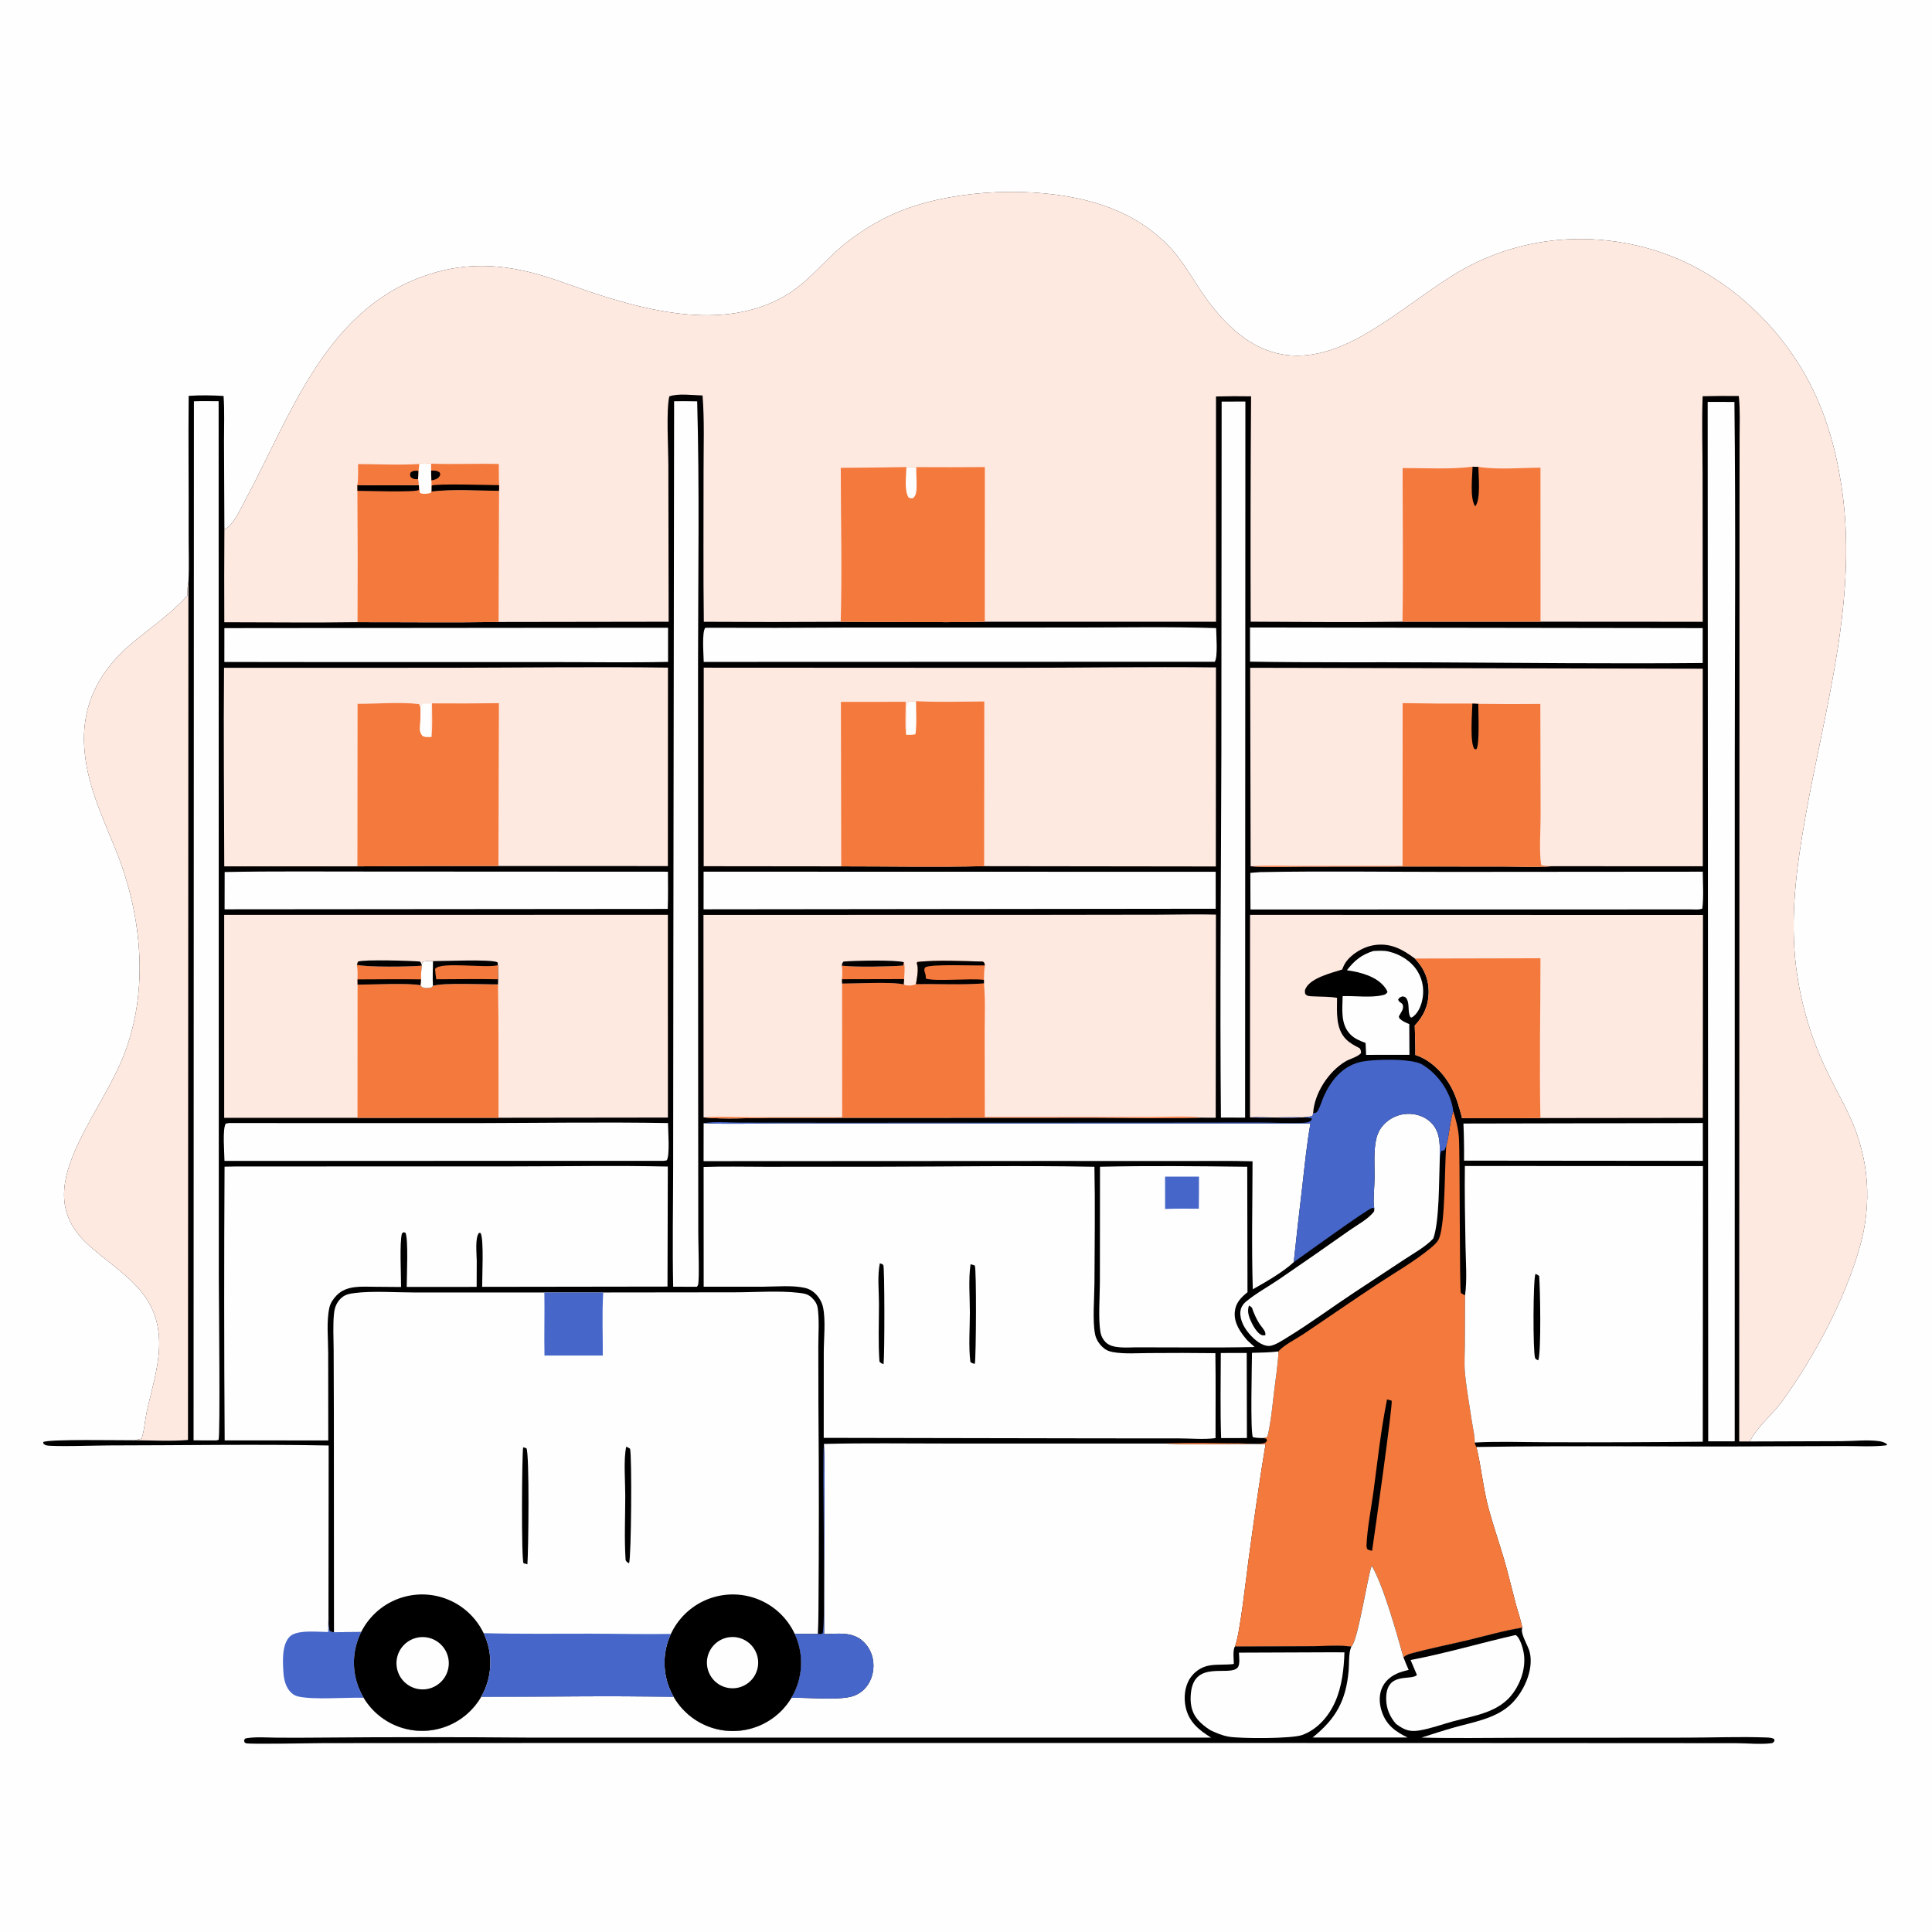 <?xml version="1.0" encoding="utf-8" ?>
<svg xmlns="http://www.w3.org/2000/svg" xmlns:xlink="http://www.w3.org/1999/xlink" width="1024" height="1024">
	<path fill="#FEFEFE" d="M0 0L1024 0L1024 1024L0 1024L0 0Z"/>
	<path fill="#010000" d="M118.932 280.454C119.117 280.396 119.312 280.362 119.489 280.281C123.596 278.382 127.64 269.442 129.725 265.575C153.674 221.161 171.698 165.736 223.619 146.709C244.287 139.135 263.558 139.485 284.595 145.257C294.744 148.042 304.585 152.036 314.585 155.313C346.329 165.716 384.489 174.68 415.389 157.207C429.127 149.439 437.767 136.671 450.13 127.388C458.885 120.813 468.595 115.122 478.828 111.227C507.568 100.288 548.186 98.7 578.002 106.815C593.721 111.093 607.427 118.291 618.96 129.91C627.315 138.328 632.675 149.137 639.634 158.654C662.473 189.889 688.017 197.137 722.031 177.987C738.65 168.63 753.366 156.431 769.455 146.306C800.832 126.561 838.15 121.776 873.75 131.704C909.017 141.54 939.378 167.553 957.122 199.266L957.566 200.066C967.271 217.752 972.683 236.463 975.822 256.276C985.308 316.137 967.333 374.366 956.944 432.757C952.173 459.572 948.602 486.056 952.047 513.289Q952.905 519.871 954.251 526.37Q955.598 532.869 957.426 539.25Q959.254 545.63 961.554 551.857Q963.853 558.083 966.611 564.12C970.896 573.689 976.268 582.71 980.626 592.229C990.695 614.224 992.342 637.81 985.691 661.104C977.681 689.153 961.812 718.752 944.828 742.391C939.493 749.817 931.45 755.864 927.459 764.015L976.153 763.851C982.492 763.837 989.877 762.984 996.072 763.864C997.617 764.083 999.007 764.557 1000.24 765.523C999.766 766.141 1000.05 766.02 999.42 766.096C992.672 766.91 985.382 766.434 978.581 766.44L939.873 766.568C887.441 766.936 834.966 766.087 782.544 766.921C785.138 777.705 786.105 788.929 788.999 799.594C791.482 808.739 794.62 817.73 797.285 826.827C799.481 834.322 801.216 841.938 803.227 849.481C804.396 853.869 805.971 858.27 806.86 862.716C797.292 864.171 787.612 867.035 778.17 869.286C768.088 871.691 757.712 873.714 747.737 876.455C746.275 876.857 745.061 877.46 743.84 878.358C740.379 866.023 733.239 840.282 727.008 829.871C724.618 836.791 719.685 869.95 716.243 872.735C710.018 871.851 702.869 872.486 696.556 872.498L654.521 872.704C657.102 867.04 660.665 834.728 661.781 826.488C664.539 806.139 667.412 785.649 670.774 765.391C652.993 765.047 635.14 765.937 617.369 765.109L501.329 765.097C479.808 765.114 458.203 764.761 436.691 765.313C437.276 778.063 436.936 790.95 436.926 803.715L436.797 866.12C444.064 865.952 451.77 864.633 457.565 870.059C461.135 873.401 462.982 878.045 462.953 882.913C462.925 887.61 461.23 892.314 457.786 895.583Q457.069 896.261 456.27 896.84Q455.471 897.42 454.604 897.892Q453.737 898.363 452.816 898.719Q451.896 899.074 450.937 899.308C443.2 901.226 428.167 899.623 419.441 899.911Q419.139 900.414 418.821 900.907Q418.503 901.401 418.169 901.883Q417.835 902.366 417.485 902.837Q417.136 903.309 416.771 903.769Q416.406 904.229 416.027 904.677Q415.648 905.124 415.254 905.56Q414.86 905.995 414.453 906.417Q414.045 906.84 413.624 907.249Q413.203 907.657 412.769 908.052Q412.335 908.448 411.889 908.828Q411.442 909.209 410.983 909.575Q410.524 909.941 410.054 910.292Q409.584 910.643 409.102 910.979Q408.621 911.314 408.129 911.634Q407.636 911.954 407.134 912.258Q406.632 912.561 406.12 912.849Q405.608 913.136 405.087 913.406Q404.567 913.677 404.037 913.93Q403.508 914.184 402.971 914.42Q402.433 914.656 401.889 914.875Q401.344 915.093 400.792 915.294Q400.241 915.495 399.683 915.678Q399.126 915.86 398.562 916.025Q397.999 916.19 397.43 916.336Q396.862 916.482 396.289 916.61Q395.716 916.738 395.14 916.847Q394.563 916.956 393.983 917.047Q393.403 917.137 392.821 917.209Q392.238 917.281 391.654 917.333Q391.069 917.386 390.483 917.419Q389.897 917.453 389.311 917.468Q388.724 917.482 388.137 917.478Q387.55 917.474 386.964 917.45Q386.377 917.427 385.792 917.384Q385.206 917.342 384.623 917.281Q384.039 917.219 383.458 917.139Q382.876 917.059 382.298 916.96Q381.719 916.861 381.144 916.743Q380.569 916.625 379.998 916.489Q379.428 916.353 378.861 916.198Q378.295 916.043 377.734 915.87Q377.174 915.697 376.619 915.506Q376.064 915.315 375.515 915.105Q374.967 914.896 374.426 914.67Q373.884 914.443 373.35 914.199Q372.817 913.955 372.291 913.693Q371.766 913.432 371.249 913.154Q370.732 912.876 370.225 912.581Q369.717 912.286 369.22 911.975Q368.722 911.664 368.234 911.337Q367.747 911.01 367.271 910.667Q366.794 910.324 366.329 909.966Q365.864 909.608 365.411 909.235Q364.958 908.862 364.517 908.475Q364.076 908.088 363.648 907.686Q363.22 907.285 362.805 906.87Q362.39 906.454 361.989 906.026Q361.587 905.598 361.2 905.156Q360.813 904.715 360.441 904.262Q360.068 903.808 359.71 903.343Q359.353 902.878 359.01 902.401Q358.668 901.924 358.341 901.437Q358.014 900.949 357.703 900.452Q357.393 899.954 357.098 899.446C323.141 898.617 288.955 899.413 254.97 899.415Q254.675 899.921 254.365 900.418Q254.054 900.914 253.727 901.4Q253.4 901.886 253.058 902.362Q252.716 902.837 252.358 903.301Q252.001 903.765 251.628 904.217Q251.256 904.669 250.869 905.109Q250.482 905.548 250.081 905.976Q249.68 906.403 249.266 906.816Q248.851 907.23 248.424 907.63Q247.996 908.03 247.555 908.417Q247.115 908.803 246.662 909.174Q246.21 909.546 245.745 909.903Q245.281 910.259 244.805 910.601Q244.329 910.943 243.842 911.268Q243.356 911.594 242.859 911.904Q242.362 912.214 241.855 912.508Q241.348 912.802 240.832 913.079Q240.316 913.356 239.791 913.616Q239.267 913.877 238.734 914.12Q238.201 914.363 237.661 914.589Q237.12 914.814 236.573 915.023Q236.025 915.231 235.471 915.421Q234.917 915.611 234.357 915.784Q233.798 915.956 233.233 916.11Q232.667 916.264 232.098 916.399Q231.528 916.535 230.954 916.652Q230.38 916.769 229.803 916.868Q229.225 916.966 228.645 917.046Q228.065 917.125 227.482 917.186Q226.9 917.247 226.315 917.289Q225.731 917.331 225.146 917.354Q224.561 917.377 223.975 917.381Q223.389 917.385 222.804 917.37Q222.218 917.355 221.633 917.321Q221.049 917.287 220.465 917.234Q219.882 917.181 219.301 917.11Q218.719 917.038 218.141 916.948Q217.562 916.857 216.987 916.748Q216.411 916.638 215.84 916.511Q215.268 916.383 214.701 916.237Q214.134 916.09 213.572 915.926Q213.009 915.761 212.453 915.578Q211.896 915.396 211.346 915.195Q210.796 914.994 210.252 914.776Q209.709 914.558 209.173 914.322Q208.637 914.086 208.108 913.833Q207.58 913.58 207.06 913.31Q206.541 913.04 206.03 912.753Q205.519 912.466 205.018 912.163Q204.517 911.86 204.026 911.54Q203.535 911.221 203.054 910.886Q202.574 910.551 202.105 910.201Q201.635 909.85 201.177 909.485Q200.72 909.12 200.274 908.74Q199.828 908.359 199.395 907.965Q198.962 907.571 198.542 907.163Q198.122 906.755 197.715 906.333Q197.308 905.912 196.916 905.477Q196.523 905.043 196.144 904.596Q195.766 904.149 195.402 903.69Q195.038 903.231 194.689 902.76Q194.34 902.29 194.007 901.808Q193.674 901.327 193.356 900.834Q193.038 900.342 192.737 899.84Q192.444 899.353 192.167 898.856Q191.89 898.36 191.629 897.855Q191.367 897.35 191.122 896.837Q190.876 896.324 190.647 895.804Q190.418 895.284 190.205 894.756Q189.993 894.229 189.797 893.695Q189.601 893.162 189.422 892.622Q189.243 892.083 189.081 891.538Q188.919 890.993 188.774 890.443Q188.629 889.893 188.501 889.339Q188.374 888.785 188.264 888.227Q188.154 887.669 188.062 887.108Q187.969 886.547 187.895 885.984Q187.82 885.42 187.763 884.854Q187.706 884.289 187.667 883.721Q187.628 883.154 187.607 882.586Q187.585 882.018 187.582 881.449Q187.579 880.881 187.593 880.312Q187.608 879.744 187.64 879.176Q187.672 878.609 187.723 878.042Q187.773 877.476 187.841 876.912Q187.909 876.347 187.995 875.785Q188.08 875.223 188.184 874.664Q188.287 874.105 188.408 873.549Q188.529 872.994 188.667 872.443Q188.805 871.891 188.961 871.344Q189.117 870.797 189.289 870.256Q189.462 869.714 189.652 869.178Q189.841 868.642 190.048 868.112Q190.254 867.583 190.477 867.059Q190.7 866.536 190.939 866.021Q191.179 865.505 191.434 864.997L177.016 865.1C176.03 865.089 175.549 865.021 174.695 864.518C173.775 862.121 174.232 858.962 174.101 856.393L174.197 766.142C135.394 765.391 96.443 766.083 57.624 766.105C52.371 766.109 27.715 766.905 24.451 766.048C23.944 765.914 23.544 765.52 23.09 765.257L22.885 764.344C25.383 762.658 64.916 763.447 71.207 763.376L75.069 762.524C76.505 758.186 76.725 753.291 77.672 748.807C80.367 736.04 85.062 722.317 84.297 709.155C82.841 684.066 64.014 675.061 47.381 660.308C30.708 645.52 31.308 629.375 39.718 609.936C46.462 594.345 56.187 580.228 63.256 564.811C79.712 528.923 75.818 486.203 61.346 450.461C54.058 432.463 45.694 415.068 44.616 395.311C43.368 372.42 53.349 354.668 70.652 340.325C80.332 332.301 90.942 325.054 99.339 315.631C99.332 313.261 99.294 311.03 99.87 308.709C100.311 299.964 99.943 291.005 99.984 282.239C100.095 258.104 99.746 233.954 99.997 209.823C106.07 209.39 112.419 209.497 118.495 209.875C119.061 217.846 118.707 226.081 118.73 234.08L118.932 280.454Z"/>
	<path fill="#FEE9E1" d="M118.932 280.454C119.117 280.396 119.312 280.362 119.489 280.281C123.596 278.382 127.64 269.442 129.725 265.575C153.674 221.161 171.698 165.736 223.619 146.709C244.287 139.135 263.558 139.485 284.595 145.257C294.744 148.042 304.585 152.036 314.585 155.313C346.329 165.716 384.489 174.68 415.389 157.207C429.127 149.439 437.767 136.671 450.13 127.388C458.885 120.813 468.595 115.122 478.828 111.227C507.568 100.288 548.186 98.7 578.002 106.815C593.721 111.093 607.427 118.291 618.96 129.91C627.315 138.328 632.675 149.137 639.634 158.654C662.473 189.889 688.017 197.137 722.031 177.987C738.65 168.63 753.366 156.431 769.455 146.306C800.832 126.561 838.15 121.776 873.75 131.704C909.017 141.54 939.378 167.553 957.122 199.266L957.566 200.066C967.271 217.752 972.683 236.463 975.822 256.276C985.308 316.137 967.333 374.366 956.944 432.757C952.173 459.572 948.602 486.056 952.047 513.289Q952.905 519.871 954.251 526.37Q955.598 532.869 957.426 539.25Q959.254 545.63 961.554 551.857Q963.853 558.083 966.611 564.12C970.896 573.689 976.268 582.71 980.626 592.229C990.695 614.224 992.342 637.81 985.691 661.104C977.681 689.153 961.812 718.752 944.828 742.391C939.493 749.817 931.45 755.864 927.459 764.015L921.813 764.007L921.958 383.962L921.986 268.13L922.022 232.517C922.028 225.028 922.383 217.326 921.604 209.882Q912.019 209.772 902.436 210.008C901.93 223.75 902.388 237.641 902.407 251.401L902.493 329.565L816.505 329.511L743.341 329.516C716.542 329.896 689.684 329.617 662.88 329.506Q662.677 269.776 663.094 210.049Q653.8 209.892 644.508 210.135L644.527 329.55L521.962 329.536C496.541 330.026 471.021 329.557 445.589 329.566Q409.315 329.787 373.041 329.556C372.682 303.155 372.945 276.714 372.903 250.308C372.882 236.826 373.42 223.05 372.373 209.615C367.297 209.502 359.436 208.364 354.728 210.108C353.07 217.545 354.209 237.358 354.237 245.998L354.399 329.532L264.263 329.665C239.361 330.038 214.414 329.731 189.507 329.761C165.985 330.107 142.412 329.796 118.886 329.798Q118.778 305.125 118.932 280.454Z"/>
	<path fill="#F4793D" d="M480.412 247.561L485.641 247.585Q503.821 247.702 522 247.552L521.962 329.536C496.541 330.026 471.021 329.557 445.589 329.566C446.37 302.44 445.643 275.103 445.616 247.955Q463.015 247.845 480.412 247.561Z"/>
	<path fill="#FEFEFE" d="M480.412 247.561L485.641 247.585C485.566 251.122 485.911 254.659 485.809 258.188C485.747 260.321 485.682 262.405 484.052 263.956C482.752 264.244 482.747 264.235 481.55 263.648C479.155 259.91 480.364 252.082 480.412 247.561Z"/>
	<path fill="#F4793D" d="M780.491 247.373L783.545 247.456C793.966 249.056 805.887 247.943 816.478 247.877L816.505 329.511L743.341 329.516C743.813 302.401 743.402 275.208 743.413 248.084C755.547 248.049 768.46 248.879 780.491 247.373Z"/>
	<path fill="#010000" d="M780.491 247.373L783.545 247.456C783.613 252.245 784.952 264.699 781.902 268.389C778.918 264.299 780.393 252.416 780.491 247.373Z"/>
	<path fill="#F4793D" d="M221.922 257.143L222.123 257.518C222.296 258.741 222.432 259.928 222.498 261.163C223.953 262.004 226.135 261.814 227.714 261.367C228.46 261.156 228.233 261.229 228.661 260.517C240.294 259.13 252.777 260.066 264.5 260.159L264.263 329.665C239.361 330.038 214.414 329.731 189.507 329.761Q189.702 294.954 189.434 260.147L189.42 257.085C200.243 257.271 211.096 257.127 221.922 257.143Z"/>
	<path fill="#010000" d="M221.922 257.143L222.123 257.518L221.947 259.714C220.023 261.037 194.091 260.15 189.434 260.147L189.42 257.085C200.243 257.271 211.096 257.127 221.922 257.143Z"/>
	<path fill="#F4793D" d="M222.155 245.936C223.842 245.058 226.657 245.526 228.491 245.755C240.439 246.198 252.43 245.594 264.393 245.923C264.44 249.645 264.331 253.438 264.544 257.15L264.5 260.159C252.777 260.066 240.294 259.13 228.661 260.517C228.233 261.229 228.46 261.156 227.714 261.367C226.135 261.814 223.953 262.004 222.498 261.163C222.432 259.928 222.296 258.741 222.123 257.518L221.922 257.143C221.858 256.088 221.703 255.029 221.587 253.978L221.735 249.562C222.051 248.466 222.038 247.083 222.155 245.936Z"/>
	<path fill="#010000" d="M228.7 257.419C230.99 256.203 259.889 257.126 264.544 257.15L264.5 260.159C252.777 260.066 240.294 259.13 228.661 260.517L228.7 257.419Z"/>
	<path fill="#FEFEFE" d="M222.155 245.936C223.842 245.058 226.657 245.526 228.491 245.755L228.516 249.425C228.549 251.16 228.526 252.912 228.684 254.64L228.7 257.419L228.661 260.517C228.233 261.229 228.46 261.156 227.714 261.367C226.135 261.814 223.953 262.004 222.498 261.163C222.432 259.928 222.296 258.741 222.123 257.518L221.922 257.143C221.858 256.088 221.703 255.029 221.587 253.978L221.735 249.562C222.051 248.466 222.038 247.083 222.155 245.936Z"/>
	<path fill="#010000" d="M228.516 249.425C230.202 249.443 231.493 249.334 232.95 250.327C233.245 251.098 233.548 251.27 233.145 252.07C232.423 253.502 231.335 253.955 229.87 254.35Q229.28 254.506 228.684 254.64C228.526 252.912 228.549 251.16 228.516 249.425Z"/>
	<path fill="#F4793D" d="M189.784 245.968C200.517 245.997 211.451 246.607 222.155 245.936C222.038 247.083 222.051 248.466 221.735 249.562L221.587 253.978C221.703 255.029 221.858 256.088 221.922 257.143C211.096 257.127 200.243 257.271 189.42 257.085C189.98 253.456 189.78 249.636 189.784 245.968Z"/>
	<path fill="#010000" d="M221.587 253.978C219.766 253.995 219.067 254.011 217.676 252.858C217.229 251.51 217.177 251.568 217.751 250.279C219.289 249.289 219.942 249.518 221.735 249.562L221.587 253.978Z"/>
	<path fill="#FEFEFE" d="M319.712 685.034L389.626 684.952C400.222 684.945 412.838 684.001 423.271 685.208C426.16 685.543 428.303 685.848 430.408 687.925C432.082 689.576 433.162 691.303 433.455 693.662C434.249 700.054 433.755 706.745 433.728 713.185L433.778 744.781Q434.234 799.288 433.796 853.796C433.75 857.885 433.7 861.964 433.485 866.049Q427.335 865.957 421.185 865.93Q421.42 866.431 421.639 866.939Q421.858 867.448 422.062 867.962Q422.266 868.477 422.454 868.997Q422.642 869.518 422.814 870.044Q422.985 870.571 423.141 871.102Q423.297 871.633 423.436 872.169Q423.575 872.704 423.698 873.244Q423.821 873.784 423.928 874.327Q424.034 874.87 424.124 875.416Q424.214 875.962 424.286 876.511Q424.359 877.06 424.416 877.61Q424.472 878.161 424.511 878.713Q424.55 879.265 424.573 879.818Q424.595 880.371 424.601 880.925Q424.606 881.478 424.595 882.032Q424.583 882.585 424.555 883.138Q424.526 883.691 424.481 884.243Q424.436 884.794 424.374 885.344Q424.312 885.894 424.233 886.442Q424.154 886.99 424.058 887.535Q423.963 888.08 423.85 888.622Q423.738 889.164 423.609 889.703Q423.481 890.241 423.336 890.775Q423.19 891.309 423.029 891.839Q422.868 892.368 422.69 892.893Q422.512 893.417 422.319 893.935Q422.125 894.454 421.916 894.966Q421.707 895.479 421.482 895.985Q421.257 896.491 421.017 896.989Q420.777 897.488 420.522 897.979Q420.266 898.47 419.996 898.953Q419.726 899.436 419.441 899.911Q419.139 900.414 418.821 900.907Q418.503 901.401 418.169 901.883Q417.835 902.366 417.485 902.837Q417.136 903.309 416.771 903.769Q416.406 904.229 416.027 904.677Q415.648 905.124 415.254 905.56Q414.86 905.995 414.453 906.417Q414.045 906.84 413.624 907.249Q413.203 907.657 412.769 908.052Q412.335 908.448 411.889 908.828Q411.442 909.209 410.983 909.575Q410.524 909.941 410.054 910.292Q409.584 910.643 409.102 910.979Q408.621 911.314 408.129 911.634Q407.636 911.954 407.134 912.258Q406.632 912.561 406.12 912.849Q405.608 913.136 405.087 913.406Q404.567 913.677 404.037 913.93Q403.508 914.184 402.971 914.42Q402.433 914.656 401.889 914.875Q401.344 915.093 400.792 915.294Q400.241 915.495 399.683 915.678Q399.126 915.86 398.562 916.025Q397.999 916.19 397.43 916.336Q396.862 916.482 396.289 916.61Q395.716 916.738 395.14 916.847Q394.563 916.956 393.983 917.047Q393.403 917.137 392.821 917.209Q392.238 917.281 391.654 917.333Q391.069 917.386 390.483 917.419Q389.897 917.453 389.311 917.468Q388.724 917.482 388.137 917.478Q387.55 917.474 386.964 917.45Q386.377 917.427 385.792 917.384Q385.206 917.342 384.623 917.281Q384.039 917.219 383.458 917.139Q382.876 917.059 382.298 916.96Q381.719 916.861 381.144 916.743Q380.569 916.625 379.998 916.489Q379.428 916.353 378.861 916.198Q378.295 916.043 377.734 915.87Q377.174 915.697 376.619 915.506Q376.064 915.315 375.515 915.105Q374.967 914.896 374.426 914.67Q373.884 914.443 373.35 914.199Q372.817 913.955 372.291 913.693Q371.766 913.432 371.249 913.154Q370.732 912.876 370.225 912.581Q369.717 912.286 369.22 911.975Q368.722 911.664 368.234 911.337Q367.747 911.01 367.271 910.667Q366.794 910.324 366.329 909.966Q365.864 909.608 365.411 909.235Q364.958 908.862 364.517 908.475Q364.076 908.088 363.648 907.686Q363.22 907.285 362.805 906.87Q362.39 906.454 361.989 906.026Q361.587 905.598 361.2 905.156Q360.813 904.715 360.441 904.262Q360.068 903.808 359.71 903.343Q359.353 902.878 359.01 902.401Q358.668 901.924 358.341 901.437Q358.014 900.949 357.703 900.452Q357.393 899.954 357.098 899.446C323.141 898.617 288.955 899.413 254.97 899.415Q254.675 899.921 254.365 900.418Q254.054 900.914 253.727 901.4Q253.4 901.886 253.058 902.362Q252.716 902.837 252.358 903.301Q252.001 903.765 251.628 904.217Q251.256 904.669 250.869 905.109Q250.482 905.548 250.081 905.976Q249.68 906.403 249.266 906.816Q248.851 907.23 248.424 907.63Q247.996 908.03 247.555 908.417Q247.115 908.803 246.662 909.174Q246.21 909.546 245.745 909.903Q245.281 910.259 244.805 910.601Q244.329 910.943 243.842 911.268Q243.356 911.594 242.859 911.904Q242.362 912.214 241.855 912.508Q241.348 912.802 240.832 913.079Q240.316 913.356 239.791 913.616Q239.267 913.877 238.734 914.12Q238.201 914.363 237.661 914.589Q237.12 914.814 236.573 915.023Q236.025 915.231 235.471 915.421Q234.917 915.611 234.357 915.784Q233.798 915.956 233.233 916.11Q232.667 916.264 232.098 916.399Q231.528 916.535 230.954 916.652Q230.38 916.769 229.803 916.868Q229.225 916.966 228.645 917.046Q228.065 917.125 227.482 917.186Q226.9 917.247 226.315 917.289Q225.731 917.331 225.146 917.354Q224.561 917.377 223.975 917.381Q223.389 917.385 222.804 917.37Q222.218 917.355 221.633 917.321Q221.049 917.287 220.465 917.234Q219.882 917.181 219.301 917.11Q218.719 917.038 218.141 916.948Q217.562 916.857 216.987 916.748Q216.411 916.638 215.84 916.511Q215.268 916.383 214.701 916.237Q214.134 916.09 213.572 915.926Q213.009 915.761 212.453 915.578Q211.896 915.396 211.346 915.195Q210.796 914.994 210.252 914.776Q209.709 914.558 209.173 914.322Q208.637 914.086 208.108 913.833Q207.58 913.58 207.06 913.31Q206.541 913.04 206.03 912.753Q205.519 912.466 205.018 912.163Q204.517 911.86 204.026 911.54Q203.535 911.221 203.054 910.886Q202.574 910.551 202.105 910.201Q201.635 909.85 201.177 909.485Q200.72 909.12 200.274 908.74Q199.828 908.359 199.395 907.965Q198.962 907.571 198.542 907.163Q198.122 906.755 197.715 906.333Q197.308 905.912 196.916 905.477Q196.523 905.043 196.144 904.596Q195.766 904.149 195.402 903.69Q195.038 903.231 194.689 902.76Q194.34 902.29 194.007 901.808Q193.674 901.327 193.356 900.834Q193.038 900.342 192.737 899.84Q192.444 899.353 192.167 898.856Q191.89 898.36 191.629 897.855Q191.367 897.35 191.122 896.837Q190.876 896.324 190.647 895.804Q190.418 895.284 190.205 894.756Q189.993 894.229 189.797 893.695Q189.601 893.162 189.422 892.622Q189.243 892.083 189.081 891.538Q188.919 890.993 188.774 890.443Q188.629 889.893 188.501 889.339Q188.374 888.785 188.264 888.227Q188.154 887.669 188.062 887.108Q187.969 886.547 187.895 885.984Q187.82 885.42 187.763 884.854Q187.706 884.289 187.667 883.721Q187.628 883.154 187.607 882.586Q187.585 882.018 187.582 881.449Q187.579 880.881 187.593 880.312Q187.608 879.744 187.64 879.176Q187.672 878.609 187.723 878.042Q187.773 877.476 187.841 876.912Q187.909 876.347 187.995 875.785Q188.08 875.223 188.184 874.664Q188.287 874.105 188.408 873.549Q188.529 872.994 188.667 872.443Q188.805 871.891 188.961 871.344Q189.117 870.797 189.289 870.256Q189.462 869.714 189.652 869.178Q189.841 868.642 190.048 868.112Q190.254 867.583 190.477 867.059Q190.7 866.536 190.939 866.021Q191.179 865.505 191.434 864.997L177.016 865.1L176.953 749.208L176.842 715.232C176.811 708.903 176.377 702.228 177.066 695.941C177.386 693.014 178.381 690.487 180.471 688.371C182.669 686.147 184.879 685.746 187.905 685.347C197.193 684.121 210.17 685.048 219.768 685.04L288.514 685.055L319.712 685.034Z"/>
	<path fill="#010000" d="M355.593 866.009Q355.864 865.427 356.155 864.856Q356.446 864.284 356.757 863.724Q357.068 863.163 357.399 862.613Q357.73 862.064 358.08 861.526Q358.43 860.989 358.799 860.464Q359.168 859.94 359.555 859.428Q359.942 858.917 360.347 858.42Q360.753 857.923 361.175 857.44Q361.598 856.958 362.037 856.49Q362.476 856.023 362.932 855.572Q363.387 855.12 363.859 854.685Q364.33 854.25 364.816 853.832Q365.303 853.414 365.804 853.014Q366.305 852.613 366.82 852.231Q367.334 851.848 367.862 851.484Q368.39 851.12 368.931 850.775Q369.472 850.43 370.024 850.104Q370.577 849.778 371.14 849.472Q371.704 849.166 372.278 848.88Q372.852 848.595 373.436 848.329Q374.02 848.064 374.613 847.82Q375.206 847.575 375.807 847.352Q376.409 847.129 377.017 846.927Q377.626 846.725 378.242 846.545Q378.857 846.365 379.479 846.207Q380.1 846.048 380.727 845.912Q381.354 845.776 381.985 845.662Q382.616 845.548 383.251 845.457Q383.886 845.366 384.524 845.297Q385.161 845.228 385.801 845.182Q386.441 845.136 387.082 845.112Q387.723 845.089 388.364 845.088Q389.005 845.087 389.646 845.109Q390.287 845.131 390.927 845.176Q391.567 845.22 392.205 845.288Q392.843 845.355 393.478 845.445Q394.113 845.535 394.744 845.647Q395.376 845.759 396.003 845.894Q396.63 846.029 397.252 846.185Q397.874 846.342 398.49 846.521Q399.106 846.699 399.715 846.9Q400.324 847.1 400.926 847.322Q401.528 847.544 402.121 847.787Q402.715 848.03 403.299 848.294Q403.884 848.557 404.459 848.842Q405.034 849.126 405.598 849.431Q406.162 849.735 406.716 850.06Q407.269 850.384 407.81 850.728Q408.352 851.072 408.881 851.435Q409.41 851.798 409.925 852.179Q410.441 852.56 410.943 852.959Q411.445 853.359 411.932 853.776Q412.42 854.193 412.892 854.626Q413.365 855.06 413.821 855.51Q414.278 855.961 414.718 856.427Q415.159 856.893 415.582 857.375Q416.006 857.856 416.412 858.353Q416.819 858.849 417.207 859.359Q417.596 859.87 417.966 860.393Q418.336 860.917 418.687 861.454Q419.039 861.99 419.371 862.539Q419.703 863.087 420.016 863.647Q420.328 864.208 420.621 864.778Q420.913 865.349 421.185 865.93Q421.42 866.431 421.639 866.939Q421.858 867.448 422.062 867.962Q422.266 868.477 422.454 868.997Q422.642 869.518 422.814 870.044Q422.985 870.571 423.141 871.102Q423.297 871.633 423.436 872.169Q423.575 872.704 423.698 873.244Q423.821 873.784 423.928 874.327Q424.034 874.87 424.124 875.416Q424.214 875.962 424.286 876.511Q424.359 877.06 424.416 877.61Q424.472 878.161 424.511 878.713Q424.55 879.265 424.573 879.818Q424.595 880.371 424.601 880.925Q424.606 881.478 424.595 882.032Q424.583 882.585 424.555 883.138Q424.526 883.691 424.481 884.243Q424.436 884.794 424.374 885.344Q424.312 885.894 424.233 886.442Q424.154 886.99 424.058 887.535Q423.963 888.08 423.85 888.622Q423.738 889.164 423.609 889.703Q423.481 890.241 423.336 890.775Q423.19 891.309 423.029 891.839Q422.868 892.368 422.69 892.893Q422.512 893.417 422.319 893.935Q422.125 894.454 421.916 894.966Q421.707 895.479 421.482 895.985Q421.257 896.491 421.017 896.989Q420.777 897.488 420.522 897.979Q420.266 898.47 419.996 898.953Q419.726 899.436 419.441 899.911Q419.139 900.414 418.821 900.907Q418.503 901.401 418.169 901.883Q417.835 902.366 417.485 902.837Q417.136 903.309 416.771 903.769Q416.406 904.229 416.027 904.677Q415.648 905.124 415.254 905.56Q414.86 905.995 414.453 906.417Q414.045 906.84 413.624 907.249Q413.203 907.657 412.769 908.052Q412.335 908.448 411.889 908.828Q411.442 909.209 410.983 909.575Q410.524 909.941 410.054 910.292Q409.584 910.643 409.102 910.979Q408.621 911.314 408.129 911.634Q407.636 911.954 407.134 912.258Q406.632 912.561 406.12 912.849Q405.608 913.136 405.087 913.406Q404.567 913.677 404.037 913.93Q403.508 914.184 402.971 914.42Q402.433 914.656 401.889 914.875Q401.344 915.093 400.792 915.294Q400.241 915.495 399.683 915.678Q399.126 915.86 398.562 916.025Q397.999 916.19 397.43 916.336Q396.862 916.482 396.289 916.61Q395.716 916.738 395.14 916.847Q394.563 916.956 393.983 917.047Q393.403 917.137 392.821 917.209Q392.238 917.281 391.654 917.333Q391.069 917.386 390.483 917.419Q389.897 917.453 389.311 917.468Q388.724 917.482 388.137 917.478Q387.55 917.474 386.964 917.45Q386.377 917.427 385.792 917.384Q385.206 917.342 384.623 917.281Q384.039 917.219 383.458 917.139Q382.876 917.059 382.298 916.96Q381.719 916.861 381.144 916.743Q380.569 916.625 379.998 916.489Q379.428 916.353 378.861 916.198Q378.295 916.043 377.734 915.87Q377.174 915.697 376.619 915.506Q376.064 915.315 375.515 915.105Q374.967 914.896 374.426 914.67Q373.884 914.443 373.35 914.199Q372.817 913.955 372.291 913.693Q371.766 913.432 371.249 913.154Q370.732 912.876 370.225 912.581Q369.717 912.286 369.22 911.975Q368.722 911.664 368.234 911.337Q367.747 911.01 367.271 910.667Q366.794 910.324 366.329 909.966Q365.864 909.608 365.411 909.235Q364.958 908.862 364.517 908.475Q364.076 908.088 363.648 907.686Q363.22 907.285 362.805 906.87Q362.39 906.454 361.989 906.026Q361.587 905.598 361.2 905.156Q360.813 904.715 360.441 904.262Q360.068 903.808 359.71 903.343Q359.353 902.878 359.01 902.401Q358.668 901.924 358.341 901.437Q358.014 900.949 357.703 900.452Q357.393 899.954 357.098 899.446Q356.825 898.976 356.567 898.497Q356.308 898.019 356.064 897.533Q355.82 897.047 355.591 896.554Q355.361 896.062 355.147 895.562Q354.932 895.062 354.733 894.556Q354.533 894.051 354.349 893.539Q354.165 893.027 353.997 892.51Q353.828 891.994 353.675 891.472Q353.522 890.95 353.385 890.424Q353.247 889.898 353.126 889.368Q353.005 888.838 352.899 888.304Q352.794 887.771 352.704 887.235Q352.615 886.698 352.542 886.16Q352.468 885.621 352.411 885.08Q352.354 884.539 352.314 883.997Q352.273 883.455 352.248 882.912Q352.224 882.369 352.216 881.825Q352.208 881.281 352.216 880.738Q352.224 880.194 352.249 879.651Q352.273 879.108 352.314 878.566Q352.355 878.023 352.412 877.483Q352.469 876.942 352.542 876.403Q352.616 875.865 352.705 875.328Q352.795 874.792 352.9 874.259Q353.006 873.725 353.127 873.195Q353.249 872.665 353.386 872.139Q353.524 871.613 353.677 871.091Q353.83 870.57 353.999 870.053Q354.167 869.536 354.351 869.024Q354.536 868.513 354.735 868.007Q354.934 867.501 355.149 867.001Q355.364 866.502 355.593 866.009Z"/>
	<path fill="#FEFEFE" d="M385.761 867.887Q386.089 867.826 386.42 867.78Q386.75 867.735 387.083 867.706Q387.415 867.677 387.748 867.664Q388.082 867.652 388.416 867.656Q388.749 867.659 389.082 867.679Q389.415 867.7 389.747 867.736Q390.079 867.772 390.408 867.825Q390.738 867.878 391.064 867.947Q391.391 868.016 391.714 868.1Q392.036 868.185 392.354 868.286Q392.673 868.386 392.986 868.502Q393.298 868.618 393.605 868.749Q393.912 868.88 394.212 869.027Q394.512 869.173 394.804 869.333Q395.097 869.494 395.381 869.669Q395.665 869.844 395.94 870.033Q396.216 870.221 396.481 870.423Q396.747 870.625 397.002 870.84Q397.258 871.054 397.503 871.281Q397.747 871.508 397.98 871.747Q398.213 871.986 398.435 872.236Q398.656 872.486 398.864 872.746Q399.073 873.007 399.268 873.277Q399.464 873.547 399.646 873.827Q399.828 874.107 399.996 874.395Q400.164 874.683 400.318 874.979Q400.472 875.275 400.611 875.579Q400.75 875.882 400.874 876.192Q400.998 876.502 401.106 876.817Q401.215 877.133 401.308 877.453Q401.401 877.774 401.478 878.098Q401.555 878.423 401.616 878.751Q401.677 879.079 401.722 879.41Q401.767 879.74 401.795 880.073Q401.824 880.405 401.836 880.739Q401.849 881.072 401.844 881.406Q401.84 881.739 401.82 882.073Q401.799 882.406 401.762 882.737Q401.725 883.069 401.672 883.398Q401.619 883.728 401.55 884.054Q401.481 884.381 401.396 884.703Q401.311 885.026 401.21 885.344Q401.109 885.662 400.992 885.975Q400.876 886.287 400.744 886.594Q400.613 886.901 400.466 887.201Q400.32 887.5 400.159 887.793Q399.998 888.085 399.822 888.369Q399.647 888.653 399.458 888.928Q399.269 889.203 399.067 889.468Q398.865 889.734 398.65 889.989Q398.435 890.244 398.208 890.488Q397.98 890.733 397.741 890.966Q397.502 891.198 397.252 891.419Q397.002 891.64 396.741 891.848Q396.481 892.057 396.21 892.252Q395.939 892.447 395.659 892.629Q395.38 892.811 395.091 892.978Q394.803 893.146 394.506 893.299Q394.21 893.453 393.906 893.592Q393.603 893.73 393.293 893.854Q392.983 893.977 392.667 894.086Q392.352 894.194 392.031 894.286Q391.711 894.379 391.386 894.456Q391.061 894.532 390.733 894.593Q390.405 894.654 390.075 894.698Q389.745 894.743 389.413 894.771Q389.081 894.799 388.748 894.811Q388.415 894.823 388.082 894.818Q387.749 894.814 387.416 894.793Q387.084 894.772 386.753 894.735Q386.422 894.698 386.093 894.645Q385.764 894.592 385.438 894.522Q385.112 894.453 384.79 894.368Q384.468 894.283 384.15 894.182Q383.833 894.081 383.521 893.965Q383.208 893.848 382.902 893.717Q382.596 893.585 382.297 893.439Q381.997 893.293 381.706 893.132Q381.414 892.971 381.13 892.796Q380.847 892.621 380.572 892.432Q380.298 892.244 380.033 892.042Q379.768 891.84 379.513 891.625Q379.258 891.411 379.014 891.184Q378.77 890.957 378.537 890.718Q378.305 890.48 378.084 890.23Q377.864 889.98 377.655 889.72Q377.447 889.46 377.252 889.19Q377.057 888.92 376.876 888.64Q376.694 888.361 376.526 888.073Q376.359 887.785 376.205 887.489Q376.052 887.194 375.913 886.891Q375.775 886.588 375.651 886.278Q375.527 885.969 375.419 885.654Q375.311 885.339 375.218 885.019Q375.125 884.699 375.048 884.375Q374.971 884.051 374.91 883.723Q374.849 883.396 374.804 883.065Q374.759 882.735 374.731 882.403Q374.702 882.071 374.69 881.738Q374.678 881.406 374.682 881.072Q374.686 880.739 374.706 880.407Q374.726 880.074 374.763 879.743Q374.8 879.412 374.853 879.083Q374.905 878.754 374.974 878.428Q375.043 878.102 375.128 877.78Q375.213 877.458 375.313 877.14Q375.414 876.822 375.53 876.51Q375.646 876.198 375.777 875.891Q375.908 875.585 376.054 875.286Q376.2 874.986 376.361 874.694Q376.521 874.402 376.696 874.118Q376.87 873.835 377.059 873.56Q377.247 873.285 377.449 873.02Q377.65 872.754 377.864 872.499Q378.079 872.244 378.305 872Q378.532 871.756 378.77 871.523Q379.009 871.29 379.258 871.069Q379.507 870.848 379.767 870.64Q380.027 870.431 380.297 870.236Q380.567 870.041 380.846 869.859Q381.125 869.677 381.413 869.509Q381.701 869.341 381.996 869.187Q382.292 869.033 382.595 868.894Q382.897 868.755 383.207 868.631Q383.516 868.507 383.831 868.398Q384.146 868.29 384.466 868.196Q384.785 868.103 385.109 868.026Q385.434 867.948 385.761 867.887Z"/>
	<path fill="#010000" d="M191.434 864.997Q191.717 864.435 192.019 863.882Q192.321 863.33 192.642 862.789Q192.964 862.247 193.304 861.718Q193.643 861.188 194.002 860.67Q194.36 860.152 194.736 859.648Q195.112 859.143 195.505 858.651Q195.898 858.16 196.308 857.682Q196.719 857.205 197.145 856.742Q197.572 856.279 198.014 855.831Q198.456 855.383 198.914 854.951Q199.372 854.519 199.844 854.103Q200.317 853.687 200.804 853.288Q201.29 852.889 201.791 852.506Q202.291 852.124 202.804 851.76Q203.318 851.396 203.843 851.049Q204.369 850.703 204.906 850.375Q205.444 850.048 205.992 849.739Q206.541 849.43 207.1 849.14Q207.659 848.851 208.227 848.581Q208.796 848.311 209.374 848.061Q209.951 847.811 210.537 847.581Q211.124 847.351 211.717 847.142Q212.311 846.933 212.912 846.745Q213.512 846.556 214.119 846.389Q214.726 846.222 215.338 846.076Q215.951 845.929 216.568 845.805Q217.185 845.68 217.806 845.577Q218.427 845.474 219.051 845.392Q219.675 845.311 220.302 845.251Q220.928 845.191 221.557 845.154Q222.185 845.116 222.814 845.1Q223.444 845.084 224.073 845.09Q224.702 845.096 225.331 845.124Q225.96 845.152 226.588 845.202Q227.215 845.251 227.841 845.323Q228.466 845.395 229.089 845.488Q229.711 845.581 230.33 845.696Q230.949 845.811 231.563 845.948Q232.178 846.084 232.787 846.242Q233.397 846.4 234 846.579Q234.604 846.758 235.201 846.957Q235.798 847.157 236.387 847.378Q236.977 847.598 237.558 847.839Q238.14 848.08 238.713 848.341Q239.286 848.602 239.849 848.882Q240.413 849.163 240.966 849.463Q241.519 849.763 242.062 850.083Q242.604 850.402 243.135 850.74Q243.666 851.078 244.185 851.434Q244.704 851.791 245.21 852.165Q245.717 852.539 246.21 852.93Q246.703 853.322 247.182 853.73Q247.661 854.139 248.125 854.563Q248.59 854.988 249.039 855.429Q249.488 855.87 249.922 856.326Q250.356 856.782 250.774 857.253Q251.191 857.724 251.592 858.209Q251.993 858.695 252.377 859.194Q252.761 859.693 253.127 860.205Q253.493 860.717 253.841 861.241Q254.19 861.765 254.519 862.302Q254.849 862.838 255.16 863.385Q255.471 863.933 255.762 864.49Q256.054 865.048 256.326 865.616Q256.564 866.112 256.786 866.615Q257.009 867.118 257.216 867.628Q257.423 868.137 257.614 868.653Q257.806 869.169 257.981 869.69Q258.157 870.211 258.317 870.737Q258.477 871.264 258.62 871.795Q258.764 872.326 258.891 872.861Q259.019 873.396 259.13 873.935Q259.241 874.473 259.336 875.015Q259.43 875.557 259.508 876.102Q259.586 876.646 259.648 877.193Q259.709 877.739 259.754 878.287Q259.799 878.836 259.827 879.385Q259.855 879.934 259.867 880.484Q259.878 881.034 259.873 881.584Q259.868 882.134 259.846 882.684Q259.823 883.234 259.785 883.782Q259.746 884.331 259.691 884.878Q259.635 885.425 259.563 885.971Q259.491 886.516 259.402 887.059Q259.314 887.602 259.209 888.142Q259.104 888.682 258.982 889.218Q258.861 889.755 258.723 890.287Q258.585 890.82 258.431 891.348Q258.277 891.876 258.107 892.399Q257.938 892.922 257.752 893.44Q257.566 893.958 257.365 894.469Q257.163 894.981 256.946 895.487Q256.729 895.992 256.497 896.491Q256.265 896.99 256.018 897.481Q255.771 897.972 255.509 898.456Q255.247 898.939 254.97 899.415Q254.675 899.921 254.365 900.418Q254.054 900.914 253.727 901.4Q253.4 901.886 253.058 902.362Q252.716 902.837 252.358 903.301Q252.001 903.765 251.628 904.217Q251.256 904.669 250.869 905.109Q250.482 905.548 250.081 905.976Q249.68 906.403 249.266 906.816Q248.851 907.23 248.424 907.63Q247.996 908.03 247.555 908.417Q247.115 908.803 246.662 909.174Q246.21 909.546 245.745 909.903Q245.281 910.259 244.805 910.601Q244.329 910.943 243.842 911.268Q243.356 911.594 242.859 911.904Q242.362 912.214 241.855 912.508Q241.348 912.802 240.832 913.079Q240.316 913.356 239.791 913.616Q239.267 913.877 238.734 914.12Q238.201 914.363 237.661 914.589Q237.12 914.814 236.573 915.023Q236.025 915.231 235.471 915.421Q234.917 915.611 234.357 915.784Q233.798 915.956 233.233 916.11Q232.667 916.264 232.098 916.399Q231.528 916.535 230.954 916.652Q230.38 916.769 229.803 916.868Q229.225 916.966 228.645 917.046Q228.065 917.125 227.482 917.186Q226.9 917.247 226.315 917.289Q225.731 917.331 225.146 917.354Q224.561 917.377 223.975 917.381Q223.389 917.385 222.804 917.37Q222.218 917.355 221.633 917.321Q221.049 917.287 220.465 917.234Q219.882 917.181 219.301 917.11Q218.719 917.038 218.141 916.948Q217.562 916.857 216.987 916.748Q216.411 916.638 215.84 916.511Q215.268 916.383 214.701 916.237Q214.134 916.09 213.572 915.926Q213.009 915.761 212.453 915.578Q211.896 915.396 211.346 915.195Q210.796 914.994 210.252 914.776Q209.709 914.558 209.173 914.322Q208.637 914.086 208.108 913.833Q207.58 913.58 207.06 913.31Q206.541 913.04 206.03 912.753Q205.519 912.466 205.018 912.163Q204.517 911.86 204.026 911.54Q203.535 911.221 203.054 910.886Q202.574 910.551 202.105 910.201Q201.635 909.85 201.177 909.485Q200.72 909.12 200.274 908.74Q199.828 908.359 199.395 907.965Q198.962 907.571 198.542 907.163Q198.122 906.755 197.715 906.333Q197.308 905.912 196.916 905.477Q196.523 905.043 196.144 904.596Q195.766 904.149 195.402 903.69Q195.038 903.231 194.689 902.76Q194.34 902.29 194.007 901.808Q193.674 901.327 193.356 900.834Q193.038 900.342 192.737 899.84Q192.444 899.353 192.167 898.856Q191.89 898.36 191.629 897.855Q191.367 897.35 191.122 896.837Q190.876 896.324 190.647 895.804Q190.418 895.284 190.205 894.756Q189.993 894.229 189.797 893.695Q189.601 893.162 189.422 892.622Q189.243 892.083 189.081 891.538Q188.919 890.993 188.774 890.443Q188.629 889.893 188.501 889.339Q188.374 888.785 188.264 888.227Q188.154 887.669 188.062 887.108Q187.969 886.547 187.895 885.984Q187.82 885.42 187.763 884.854Q187.706 884.289 187.667 883.721Q187.628 883.154 187.607 882.586Q187.585 882.018 187.582 881.449Q187.579 880.881 187.593 880.312Q187.608 879.744 187.64 879.176Q187.672 878.609 187.723 878.042Q187.773 877.476 187.841 876.912Q187.909 876.347 187.995 875.785Q188.08 875.223 188.184 874.664Q188.287 874.105 188.408 873.549Q188.529 872.994 188.667 872.443Q188.805 871.891 188.961 871.344Q189.117 870.797 189.289 870.256Q189.462 869.714 189.652 869.178Q189.841 868.642 190.048 868.112Q190.254 867.583 190.477 867.059Q190.7 866.536 190.939 866.021Q191.179 865.505 191.434 864.997Z"/>
	<path fill="#FEFEFE" d="M220.806 868.061Q221.133 867.984 221.463 867.922Q221.794 867.86 222.127 867.815Q222.46 867.77 222.794 867.74Q223.129 867.711 223.465 867.698Q223.801 867.685 224.137 867.689Q224.473 867.692 224.808 867.711Q225.144 867.731 225.478 867.767Q225.812 867.803 226.144 867.855Q226.476 867.906 226.805 867.974Q227.134 868.042 227.459 868.126Q227.785 868.21 228.106 868.31Q228.427 868.409 228.743 868.524Q229.058 868.639 229.368 868.769Q229.678 868.899 229.981 869.044Q230.284 869.189 230.58 869.349Q230.876 869.508 231.164 869.682Q231.451 869.855 231.73 870.043Q232.009 870.23 232.279 870.431Q232.548 870.631 232.808 870.845Q233.067 871.058 233.316 871.284Q233.565 871.51 233.803 871.747Q234.04 871.985 234.266 872.234Q234.492 872.483 234.705 872.742Q234.919 873.002 235.12 873.271Q235.32 873.541 235.508 873.82Q235.695 874.099 235.869 874.386Q236.043 874.674 236.202 874.97Q236.362 875.265 236.507 875.569Q236.652 875.872 236.782 876.181Q236.912 876.491 237.027 876.807Q237.142 877.123 237.242 877.444Q237.341 877.765 237.425 878.09Q237.509 878.415 237.577 878.745Q237.645 879.074 237.697 879.406Q237.749 879.738 237.785 880.072Q237.821 880.406 237.84 880.741Q237.86 881.077 237.864 881.413Q237.867 881.749 237.854 882.085Q237.841 882.42 237.812 882.755Q237.783 883.09 237.737 883.423Q237.692 883.756 237.631 884.086Q237.569 884.417 237.492 884.744Q237.415 885.071 237.321 885.393Q237.228 885.716 237.12 886.034Q237.011 886.352 236.887 886.665Q236.763 886.977 236.624 887.283Q236.485 887.589 236.332 887.888Q236.178 888.187 236.01 888.478Q235.842 888.769 235.661 889.052Q235.479 889.334 235.284 889.608Q235.088 889.881 234.88 890.145Q234.672 890.409 234.451 890.662Q234.23 890.915 233.997 891.157Q233.765 891.4 233.52 891.631Q233.276 891.861 233.021 892.08Q232.766 892.298 232.5 892.505Q232.235 892.711 231.959 892.903Q231.684 893.096 231.4 893.276Q231.116 893.455 230.823 893.62Q230.531 893.786 230.231 893.937Q229.931 894.088 229.623 894.224Q229.316 894.36 229.003 894.482Q228.689 894.603 228.371 894.709Q228.052 894.815 227.728 894.905Q227.285 895.029 226.835 895.123Q226.386 895.217 225.93 895.28Q225.475 895.344 225.017 895.378Q224.559 895.412 224.099 895.415Q223.639 895.418 223.181 895.391Q222.722 895.364 222.266 895.306Q221.81 895.249 221.359 895.161Q220.908 895.073 220.463 894.956Q220.019 894.839 219.583 894.692Q219.148 894.546 218.723 894.371Q218.298 894.196 217.885 893.993Q217.473 893.79 217.075 893.561Q216.676 893.331 216.294 893.075Q215.912 892.82 215.548 892.54Q215.184 892.26 214.839 891.956Q214.494 891.652 214.17 891.326Q213.846 891 213.544 890.654Q213.243 890.307 212.964 889.941Q212.686 889.575 212.433 889.192Q212.18 888.808 211.952 888.409Q211.725 888.01 211.525 887.596Q211.324 887.182 211.152 886.756Q210.979 886.331 210.835 885.894Q210.691 885.458 210.577 885.013Q210.462 884.568 210.377 884.116Q210.292 883.664 210.237 883.208Q210.182 882.752 210.157 882.293Q210.133 881.834 210.139 881.375Q210.144 880.915 210.181 880.457Q210.217 879.999 210.283 879.544Q210.35 879.09 210.447 878.64Q210.543 878.191 210.669 877.749Q210.795 877.307 210.95 876.874Q211.105 876.442 211.288 876.02Q211.472 875.599 211.683 875.191Q211.894 874.782 212.131 874.389Q212.368 873.995 212.631 873.618Q212.894 873.241 213.182 872.883Q213.469 872.524 213.78 872.185Q214.09 871.846 214.422 871.529Q214.755 871.211 215.107 870.917Q215.46 870.622 215.831 870.351Q216.202 870.08 216.591 869.834Q216.979 869.589 217.383 869.369Q217.787 869.15 218.204 868.958Q218.622 868.766 219.051 868.602Q219.48 868.437 219.92 868.302Q220.359 868.167 220.806 868.061Z"/>
	<path fill="#4666C9" d="M256.326 865.616C275.217 866.107 294.149 865.854 313.045 865.876C327.216 865.892 341.428 866.266 355.593 866.009Q355.364 866.502 355.149 867.001Q354.934 867.501 354.735 868.007Q354.536 868.513 354.351 869.024Q354.167 869.536 353.999 870.053Q353.83 870.57 353.677 871.091Q353.524 871.613 353.386 872.139Q353.249 872.665 353.127 873.195Q353.006 873.725 352.9 874.259Q352.795 874.792 352.705 875.328Q352.616 875.865 352.542 876.403Q352.469 876.942 352.412 877.483Q352.355 878.023 352.314 878.566Q352.273 879.108 352.249 879.651Q352.224 880.194 352.216 880.738Q352.208 881.281 352.216 881.825Q352.224 882.369 352.248 882.912Q352.273 883.455 352.314 883.997Q352.354 884.539 352.411 885.08Q352.468 885.621 352.542 886.16Q352.615 886.698 352.704 887.235Q352.794 887.771 352.899 888.305Q353.005 888.838 353.126 889.368Q353.247 889.898 353.385 890.424Q353.522 890.95 353.675 891.472Q353.828 891.994 353.997 892.51Q354.165 893.027 354.349 893.539Q354.533 894.051 354.733 894.556Q354.932 895.062 355.147 895.562Q355.361 896.061 355.591 896.554Q355.82 897.047 356.064 897.533Q356.308 898.019 356.567 898.497Q356.825 898.976 357.098 899.446C323.141 898.617 288.955 899.413 254.97 899.415Q255.247 898.939 255.509 898.456Q255.771 897.972 256.018 897.481Q256.265 896.99 256.497 896.491Q256.729 895.992 256.946 895.487Q257.163 894.981 257.365 894.469Q257.566 893.958 257.752 893.44Q257.938 892.922 258.107 892.399Q258.277 891.876 258.431 891.348Q258.585 890.82 258.723 890.287Q258.861 889.754 258.982 889.218Q259.104 888.682 259.209 888.142Q259.314 887.602 259.402 887.059Q259.491 886.516 259.563 885.971Q259.635 885.425 259.691 884.878Q259.746 884.331 259.785 883.782Q259.823 883.234 259.846 882.684Q259.868 882.134 259.873 881.584Q259.878 881.034 259.867 880.484Q259.855 879.934 259.827 879.385Q259.799 878.836 259.754 878.287Q259.709 877.739 259.648 877.193Q259.586 876.646 259.508 876.102Q259.43 875.557 259.336 875.015Q259.241 874.473 259.13 873.935Q259.019 873.396 258.891 872.861Q258.764 872.326 258.62 871.795Q258.477 871.264 258.317 870.737Q258.157 870.211 257.981 869.69Q257.806 869.169 257.614 868.653Q257.423 868.137 257.216 867.628Q257.009 867.118 256.786 866.615Q256.564 866.112 256.326 865.616Z"/>
	<path fill="#4666C9" d="M288.514 685.055L319.712 685.034C319.049 696.075 319.55 707.404 319.481 718.475L288.586 718.458C288.349 707.329 288.729 696.189 288.514 685.055Z"/>
	<path fill="#010000" d="M277.277 767.103L279.003 767.59C280.687 770.065 280.093 822.58 279.528 829.113L277.479 828.548C276.263 826.28 276.604 771.874 277.277 767.103Z"/>
	<path fill="#010000" d="M331.925 766.777C332.681 767.072 333.257 767.42 333.941 767.847C334.999 771.808 334.597 825.406 333.425 828.563C332.386 828.055 332.239 827.931 331.597 826.97C330.831 815.64 331.401 803.933 331.405 792.564C331.407 785.425 330.416 773.272 331.925 766.777Z"/>
	<path fill="#F4793D" d="M766.54 607.357C768.231 601.338 768.336 594.915 770.249 588.92C771.657 593.471 772.872 597.884 773.237 602.65C773.874 610.963 773.504 684.47 774.319 685.354C774.33 685.366 775.983 686.296 776.02 686.315C776.176 686.398 776.338 686.466 776.497 686.541L776.391 713.053C776.372 717.925 775.985 722.928 776.46 727.776C777.311 736.482 778.906 745.213 780.201 753.87C780.696 757.179 781.78 761.281 781.573 764.581C781.854 765.345 782.08 766.255 782.544 766.921C785.138 777.705 786.105 788.929 788.999 799.594C791.482 808.739 794.62 817.73 797.285 826.827C799.481 834.322 801.216 841.938 803.227 849.481C804.396 853.869 805.971 858.27 806.86 862.716C797.292 864.171 787.612 867.035 778.17 869.286C768.088 871.691 757.712 873.714 747.737 876.455C746.275 876.857 745.061 877.46 743.84 878.358C740.379 866.023 733.239 840.282 727.008 829.871C724.618 836.791 719.685 869.95 716.243 872.735C710.018 871.851 702.869 872.486 696.556 872.498L654.521 872.704C657.102 867.04 660.665 834.728 661.781 826.488C664.539 806.139 667.412 785.649 670.774 765.391C652.993 765.047 635.14 765.937 617.369 765.109C630.474 764.442 643.916 764.982 657.06 764.984C661.026 764.985 665.849 765.777 669.709 764.918C670.849 764.664 670.952 764.534 671.532 763.601L671.203 762.553L669.493 762.174C670.686 762.014 670.814 762.122 671.813 761.342C673.675 753.425 674.385 745.122 675.361 737.056C676.192 730.183 677.305 723.209 677.633 716.294C679.671 713.356 687.492 709.35 690.634 707.241C703.82 698.392 716.855 689.33 730.113 680.583C739.385 674.465 749.874 668.493 758.395 661.384C759.994 660.05 761.986 658.321 762.766 656.347C766.139 647.806 765.563 618.748 766.54 607.357Z"/>
	<path fill="#010000" d="M735.165 741.727C736.054 741.892 736.77 742.117 737.616 742.418C738.295 744.081 728.52 813.454 727.239 821.973C726.403 821.8 725.658 821.54 724.854 821.26C724.295 820.268 724.251 819.891 724.304 818.715C724.723 809.502 726.729 799.818 727.962 790.639C730.146 774.365 731.907 757.822 735.165 741.727Z"/>
	<path fill="#FEE9E1" d="M662.556 484.912L902.616 484.978L902.515 592.488L816.452 592.591C802.615 592.784 788.762 592.659 774.923 592.666C773.544 587.304 772.14 582.038 769.613 577.084C765.611 569.235 758.691 561.94 750.166 559.145C750.206 553.939 750.013 548.741 749.847 543.539C754.446 538.727 757.019 533.237 757.209 526.511C757.415 519.163 754.883 513.269 749.907 508.041C743.128 502.979 736.732 499.524 727.909 501.002C722.522 501.904 716.097 505.673 713.053 510.37C712.357 511.445 711.857 512.708 711.341 513.878C705.934 515.598 695.138 518.182 692.173 523.612C691.445 524.945 691.553 525.344 691.776 526.778C692.882 528.037 693.909 527.974 695.557 528.069C699.936 528.322 704.326 528.142 708.666 528.875C708.661 536.284 707.786 545.205 713.493 550.9C715.591 552.994 718.054 554.239 720.649 555.578C721.297 556.559 721.377 557.028 721.36 558.199C719.383 560.33 715.582 561.11 713.071 562.616C704.053 568.024 696.618 579.494 695.982 590.071L695.7 591.363C692.348 593.318 668.506 591.811 662.527 592.261L662.556 484.912Z"/>
	<path fill="#F4793D" d="M749.907 508.041L816.476 507.896C816.495 536.085 815.852 564.417 816.452 592.591C802.615 592.784 788.762 592.659 774.923 592.666C773.544 587.304 772.14 582.038 769.613 577.084C765.611 569.235 758.691 561.94 750.166 559.145C750.206 553.939 750.013 548.741 749.847 543.539C754.446 538.727 757.019 533.237 757.209 526.511C757.415 519.163 754.883 513.269 749.907 508.041Z"/>
	<path fill="#FEFEFE" d="M776.408 617.997L902.609 618.067L902.504 764.136Q861.113 764.581 819.719 764.413C807.09 764.417 794.173 763.874 781.573 764.581C781.78 761.281 780.696 757.179 780.201 753.87C778.906 745.213 777.311 736.482 776.46 727.776C775.985 722.928 776.372 717.925 776.391 713.053L776.497 686.541C777.656 678.202 776.895 669.025 776.756 660.618C776.521 646.428 776.22 632.187 776.408 617.997Z"/>
	<path fill="#010000" d="M813.823 675.186C814.646 675.487 815.081 675.764 815.779 676.267C816.341 682.623 816.942 716.805 815.307 721.006C814.55 720.609 813.906 720.542 813.609 719.68C812.462 716.352 812.534 678.197 813.823 675.186Z"/>
	<path fill="#FEE9E1" d="M99.339 315.631C99.332 313.261 99.294 311.03 99.87 308.709L99.636 763.212C90.314 763.987 80.576 763.399 71.207 763.376L75.069 762.524C76.505 758.186 76.725 753.291 77.672 748.807C80.367 736.04 85.062 722.317 84.297 709.155C82.841 684.066 64.014 675.061 47.381 660.308C30.708 645.52 31.308 629.375 39.718 609.936C46.462 594.345 56.187 580.228 63.256 564.811C79.712 528.923 75.818 486.203 61.346 450.461C54.058 432.463 45.694 415.068 44.616 395.311C43.368 372.42 53.349 354.668 70.652 340.325C80.332 332.301 90.942 325.054 99.339 315.631Z"/>
	<path fill="#FEFEFE" d="M372.939 595.307C386.141 595.926 399.558 595.42 412.781 595.4L478.379 595.43L694.56 595.462C692.604 606.5 691.514 617.667 690.238 628.797Q687.837 648.873 685.711 668.981C680.059 674.219 670.782 679.548 664.011 683.349C663.293 660.813 663.847 638.068 663.873 615.513C651.925 615.172 639.902 615.391 627.946 615.36L555.782 615.337L372.912 615.432L372.939 595.307Z"/>
	<path fill="#FEFEFE" d="M728.435 640.428C728.189 639.51 728.2 639.748 728.149 638.866C727.886 634.326 728.423 629.742 728.528 625.199C728.69 618.175 727.843 610.003 729.565 603.178Q729.804 602.193 730.166 601.247Q730.528 600.301 731.008 599.409Q731.488 598.517 732.077 597.693Q732.667 596.869 733.357 596.127Q733.966 595.466 734.639 594.869Q735.311 594.272 736.04 593.745Q736.769 593.219 737.547 592.768Q738.324 592.317 739.144 591.946Q739.963 591.575 740.815 591.288Q741.667 591.001 742.543 590.8Q743.42 590.6 744.312 590.488Q745.204 590.377 746.103 590.355C750.763 590.248 755.421 591.81 758.704 595.201C763.958 600.626 763.087 608.198 763.081 615.129C762.658 625.229 762.956 647.473 759.669 656.442C755.412 660.954 749.309 664.242 744.142 667.675L717.485 685.245C705.674 693.058 694.108 701.66 682.029 709.007C679.622 710.471 675.375 713.39 672.503 713.377C668.643 713.36 664.827 709.957 662.426 707.262C659.671 704.171 657.151 699.794 657.413 695.502C657.562 693.074 658.726 691.264 660.57 689.745C665.891 685.365 672.372 681.846 678.084 677.947Q696.766 665.184 715.245 652.128C719.095 649.403 725.721 645.817 728.329 641.986L728.435 640.428Z"/>
	<path fill="#010000" d="M661.969 691.982C662.627 692.234 663.031 692.653 663.563 693.104C664.533 696.03 665.753 698.759 667.376 701.387C668.298 702.88 670.155 704.712 670.626 706.377C670.75 706.817 670.618 707.293 670.615 707.751C670.176 707.766 669.513 707.832 669.053 707.719C666.752 707.152 664.494 703.308 663.534 701.351C662.083 698.394 660.8 695.209 661.969 691.982Z"/>
	<path fill="#4666C9" d="M695.982 590.071C697.188 589.807 697.669 589.937 698.355 588.843C699.776 586.578 700.526 583.545 701.641 581.082C705.417 572.74 711.248 565.444 720.415 563.008C726.9 561.285 748.074 560.823 753.701 564.157C761.447 568.746 767.718 577.18 769.725 585.928C769.954 586.922 770.116 587.909 770.249 588.92C768.336 594.915 768.231 601.338 766.54 607.357L765.6 609.651C764.512 609.927 765.042 609.836 764.015 609.943C763.242 611.608 763.226 613.32 763.081 615.129C763.087 608.198 763.958 600.626 758.704 595.201C755.421 591.81 750.763 590.248 746.103 590.355Q745.204 590.377 744.312 590.488Q743.42 590.6 742.543 590.8Q741.667 591.001 740.815 591.288Q739.963 591.575 739.143 591.946Q738.324 592.317 737.547 592.768Q736.769 593.219 736.04 593.745Q735.311 594.272 734.639 594.869Q733.966 595.466 733.357 596.127Q732.667 596.869 732.077 597.693Q731.488 598.517 731.008 599.409Q730.528 600.301 730.166 601.247Q729.804 602.193 729.565 603.178C727.843 610.003 728.69 618.175 728.528 625.199C728.423 629.742 727.886 634.326 728.149 638.866C728.2 639.748 728.189 639.51 728.435 640.428C728.022 640.376 727.607 640.207 727.196 640.273C725.013 640.619 690.362 665.684 685.711 668.981Q687.837 648.873 690.238 628.797C691.514 617.667 692.604 606.5 694.56 595.462L478.379 595.43L412.781 595.4C399.558 595.42 386.141 595.926 372.939 595.307C378.911 594.288 386.085 594.991 392.176 594.986L437.24 595.063L606.25 595.016L667.19 594.95C674.836 594.93 682.652 595.438 690.263 595.127C691.782 595.065 693.289 595.002 694.589 594.133C695.239 593.698 695.131 593.423 695.289 592.725C685.309 591.151 673.433 592.984 663.115 592.304L662.527 592.261C668.506 591.811 692.348 593.318 695.7 591.363L695.982 590.071Z"/>
	<path fill="#4666C9" d="M433.485 866.049C434.37 866.113 435.063 866.015 435.93 865.834C437.908 862.544 435.668 776.488 436.691 765.313C437.276 778.063 436.936 790.95 436.926 803.715L436.797 866.12C444.064 865.952 451.77 864.633 457.565 870.059C461.135 873.401 462.982 878.045 462.953 882.913C462.925 887.61 461.23 892.314 457.786 895.583Q457.069 896.261 456.27 896.84Q455.471 897.42 454.604 897.892Q453.737 898.363 452.816 898.719Q451.896 899.074 450.937 899.308C443.2 901.226 428.167 899.623 419.441 899.911Q419.726 899.436 419.996 898.953Q420.266 898.47 420.522 897.979Q420.777 897.488 421.017 896.989Q421.257 896.491 421.482 895.985Q421.707 895.479 421.916 894.967Q422.125 894.454 422.319 893.936Q422.512 893.417 422.69 892.893Q422.868 892.368 423.029 891.839Q423.19 891.309 423.336 890.775Q423.481 890.241 423.61 889.703Q423.738 889.165 423.851 888.622Q423.963 888.08 424.058 887.535Q424.154 886.99 424.233 886.442Q424.312 885.894 424.374 885.344Q424.436 884.794 424.481 884.243Q424.527 883.691 424.555 883.138Q424.583 882.585 424.595 882.032Q424.606 881.478 424.601 880.925Q424.595 880.371 424.573 879.818Q424.55 879.265 424.511 878.713Q424.472 878.161 424.416 877.61Q424.359 877.06 424.287 876.511Q424.214 875.962 424.124 875.416Q424.034 874.87 423.928 874.327Q423.821 873.784 423.698 873.244Q423.576 872.704 423.436 872.169Q423.297 871.633 423.141 871.102Q422.985 870.571 422.814 870.044Q422.642 869.518 422.454 868.998Q422.266 868.477 422.062 867.962Q421.858 867.448 421.639 866.939Q421.42 866.431 421.185 865.93Q427.335 865.957 433.485 866.049Z"/>
	<path fill="#FEFEFE" d="M677.633 716.294C677.305 723.209 676.192 730.183 675.361 737.056C674.385 745.122 673.675 753.425 671.813 761.342C670.814 762.122 670.686 762.014 669.493 762.174C667.595 762.192 665.926 762.155 664.069 761.741C662.609 758.999 663.565 723.072 663.581 717.031C668.279 716.916 672.961 716.849 677.633 716.294Z"/>
	<path fill="#FEE9E1" d="M372.852 484.943L554.165 484.902L613.86 484.816C624.043 484.792 634.299 484.503 644.472 484.766L644.354 592.429L635.906 592.362C617.415 592.973 598.738 592.404 580.224 592.395L473.538 592.447L407.919 592.474C396.49 592.496 384.238 593.39 372.904 592.239L372.852 484.943Z"/>
	<path fill="#F4793D" d="M485.456 521.638C497.346 521.382 509.702 522.133 521.514 521.213C522.314 529.518 521.902 538.165 521.908 546.517L521.965 592.045L608.925 592.045C613.505 592.051 632.935 591.356 635.906 592.362C617.415 592.973 598.738 592.404 580.224 592.395L473.538 592.447L407.919 592.474C396.49 592.496 384.238 593.39 372.904 592.239C380.997 591.684 389.434 592.161 397.56 592.166L446.375 592.178L446.32 521.293C453.197 521.326 473.689 520.249 478.976 521.79C479.112 521.857 479.242 521.938 479.385 521.99C481.116 522.625 483.802 522.399 485.456 521.638Z"/>
	<path fill="#F4793D" d="M485.456 521.638C485.94 518.792 486.876 514.193 486.166 511.451C485.854 510.246 485.754 510.85 486.236 509.837C497.456 508.739 509.664 509.385 520.966 509.67C521.956 510.381 521.744 510.541 521.99 511.677C521.623 514.266 521.53 516.751 521.506 519.359L521.514 521.213C509.702 522.133 497.346 521.382 485.456 521.638Z"/>
	<path fill="#010000" d="M485.456 521.638C485.94 518.792 486.876 514.193 486.166 511.451C485.854 510.246 485.754 510.85 486.236 509.837C497.456 508.739 509.664 509.385 520.966 509.67C521.956 510.381 521.744 510.541 521.99 511.677C516.48 511.92 493.76 510.833 490.411 512.674C489.759 513.831 489.793 513.928 490.151 515.272C490.228 515.563 490.338 515.844 490.422 516.133C490.685 517.03 490.71 517.695 490.692 518.618C495.046 520.371 514.707 518.386 521.506 519.359L521.514 521.213C509.702 522.133 497.346 521.382 485.456 521.638Z"/>
	<path fill="#F4793D" d="M479.074 509.973C479.773 512.763 479.318 516.066 479.209 518.935L478.976 521.79C473.689 520.249 453.197 521.326 446.32 521.293L446.28 519.013C446.471 516.538 446.531 514.323 446.183 511.843C453.877 512.67 470.612 512.344 478.642 511.784L479.074 509.973Z"/>
	<path fill="#010000" d="M446.28 519.013L479.209 518.935L478.976 521.79C473.689 520.249 453.197 521.326 446.32 521.293L446.28 519.013Z"/>
	<path fill="#010000" d="M446.183 511.843C446.322 510.85 446.387 510.391 447.085 509.651C452.935 509.15 474.235 508.663 479.074 509.973L478.642 511.784C470.612 512.344 453.877 512.67 446.183 511.843Z"/>
	<path fill="#FEE9E1" d="M372.993 353.878L536.035 353.961C572.173 353.956 608.358 353.338 644.489 353.748L644.418 459.246L521.608 459.09C496.413 459.681 471.08 459.178 445.87 459.188L372.963 459.109L372.993 353.878Z"/>
	<path fill="#F4793D" d="M480.215 389.442C480.844 383.914 479.71 377.929 480.814 372.538C482.123 371.55 483.927 371.73 485.505 371.653C497.515 372.224 509.675 371.878 521.698 371.795L521.608 459.09C496.413 459.681 471.08 459.178 445.87 459.188L445.699 372.013L480.042 371.974C479.995 377.736 479.615 383.711 480.215 389.442Z"/>
	<path fill="#FEFEFE" d="M480.215 389.442C480.844 383.914 479.71 377.929 480.814 372.538C482.123 371.55 483.927 371.73 485.505 371.653C485.51 377.316 485.984 383.59 485.193 389.172C483.527 389.567 481.917 389.478 480.215 389.442Z"/>
	<path fill="#FEFEFE" d="M372.932 618.504C383.529 618.134 394.231 618.41 404.838 618.403L463.96 618.385C502.624 618.377 541.419 617.66 580.067 618.406C580.482 638.945 580.177 659.58 580.085 680.126C580.051 687.746 578.981 700.041 580.406 707.163C580.902 709.639 582.322 711.976 584.113 713.735C585.747 715.342 587.43 716.187 589.68 716.601C595.965 717.757 602.969 717.163 609.362 717.148Q626.769 716.985 644.176 717.208C644.414 732.204 644.235 747.231 644.256 762.229C638.175 763.069 631.013 762.377 624.853 762.373L583.606 762.359L436.588 762.092L436.615 716.568C436.645 709.398 437.681 699.685 436.227 692.883C435.66 690.229 434.143 687.589 432.206 685.701C430.579 684.116 428.709 683.047 426.482 682.571C419.703 681.123 411.578 681.951 404.621 681.976L372.965 681.971L372.932 618.504Z"/>
	<path fill="#010000" d="M514.413 670.102C515.273 670.243 515.869 670.44 516.67 670.754C517.599 672.555 517.368 718.206 516.696 722.848C515.618 722.664 515.117 722.551 514.305 721.802C513.297 713.372 514.053 704.093 514.053 695.575C514.052 687.368 513.228 678.196 514.413 670.102Z"/>
	<path fill="#010000" d="M466.333 669.584C467.07 669.805 467.614 669.908 468.166 670.483C468.869 671.216 468.906 717.412 468.304 723.013C467.189 722.608 466.884 722.548 466.135 721.653C465.41 711.56 465.875 701.166 465.874 691.04C465.873 684.257 464.962 676.164 466.333 669.584Z"/>
	<path fill="#FEE9E1" d="M118.826 484.922L353.994 484.888L354.007 592.33L264.216 592.44L189.489 592.468L118.824 592.483L118.826 484.922Z"/>
	<path fill="#F4793D" d="M229.491 522.505C234.667 520.752 256.834 521.819 263.954 521.738C264.377 545.293 264.135 568.88 264.216 592.44L189.489 592.468L189.525 521.879C196.292 521.882 217.431 520.874 222.846 522.201C223.7 523.282 223.833 523.391 225.278 523.597C226.425 523.76 227.581 523.53 228.713 523.344L229.491 522.505Z"/>
	<path fill="#010000" d="M223.558 511.832L223.74 510.215C225.222 508.958 227.622 509.383 229.491 509.415C235.41 509.455 259.785 508.306 263.664 510.002L263.929 511.545L264.028 519.038L263.954 521.738C256.834 521.819 234.667 520.752 229.491 522.505L228.713 523.344C227.581 523.53 226.425 523.76 225.278 523.597C223.833 523.391 223.7 523.282 222.846 522.201L223.149 519.088C223.134 516.619 223.201 514.286 223.558 511.832Z"/>
	<path fill="#F4793D" d="M263.929 511.545L264.028 519.038C253.129 518.792 242.165 519.034 231.26 519.037C230.932 517.201 230.694 515.458 230.616 513.593C233.046 509.444 257.986 513.37 263.929 511.545Z"/>
	<path fill="#FEFEFE" d="M223.558 511.832L223.74 510.215C225.222 508.958 227.622 509.383 229.491 509.415C229.5 513.713 229.158 518.234 229.491 522.505L228.713 523.344C227.581 523.53 226.425 523.76 225.278 523.597C223.833 523.391 223.7 523.282 222.846 522.201L223.149 519.088C223.134 516.619 223.201 514.286 223.558 511.832Z"/>
	<path fill="#F4793D" d="M189.136 511.341C193.887 512.739 217.712 512.397 223.558 511.832C223.201 514.286 223.134 516.619 223.149 519.088L222.846 522.201C217.431 520.874 196.292 521.882 189.525 521.879L189.492 519.11C189.543 516.498 189.675 513.914 189.136 511.341Z"/>
	<path fill="#010000" d="M189.492 519.11C200.701 519.098 211.944 518.898 223.149 519.088L222.846 522.201C217.431 520.874 196.292 521.882 189.525 521.879L189.492 519.11Z"/>
	<path fill="#010000" d="M189.136 511.341L189.741 509.681C193.127 508.445 217.525 509.216 222.597 509.629C223.253 510.368 223.369 510.872 223.558 511.832C217.712 512.397 193.887 512.739 189.136 511.341Z"/>
	<path fill="#FEE9E1" d="M662.622 353.937L902.493 354.435L902.514 459.131L822.674 459.115C813.957 459.799 804.835 459.293 796.071 459.288L745.296 459.28L691.845 459.322C682.264 459.334 672.419 459.817 662.865 459.141L662.622 353.937Z"/>
	<path fill="#F4793D" d="M743.423 372.671Q761.909 373.009 780.397 372.91L783.511 373.045Q799.96 373.246 816.409 373.091L816.548 432.484C816.565 440.105 815.692 451.324 816.852 458.515C818.771 459.109 820.687 459.072 822.674 459.115C813.957 459.799 804.835 459.293 796.071 459.288L745.296 459.28L691.845 459.322C682.264 459.334 672.419 459.817 662.865 459.141C672.17 458.579 681.701 458.972 691.036 458.971L743.395 458.981L743.423 372.671Z"/>
	<path fill="#010000" d="M780.397 372.91L783.511 373.045C783.516 376.961 784.344 395.179 782.446 397.152L781.549 397.032C778.931 394.102 780.28 377.602 780.397 372.91Z"/>
	<path fill="#FEE9E1" d="M118.742 353.96L238.923 353.93C277.275 353.864 315.688 353.355 354.033 353.851L353.993 459.045L264.176 459.011Q226.811 458.893 189.447 459.193L118.864 459.185C118.795 424.12 118.423 389.021 118.742 353.96Z"/>
	<path fill="#F4793D" d="M228.974 372.802Q246.709 372.941 264.443 372.695L264.176 459.011Q226.811 458.893 189.447 459.193L189.526 373.036C200.129 373.098 211.562 371.96 222.039 373.183C222.95 374.433 222.82 376.138 222.919 377.63C222.859 380.254 222.832 382.872 222.618 385.489C222.469 387.302 222.79 388.651 223.992 390.08C225.524 390.806 227.052 390.58 228.695 390.503C229.354 384.708 228.972 378.636 228.974 372.802Z"/>
	<path fill="#FEFEFE" d="M222.919 377.63C223.048 375.981 222.885 374.571 223.81 373.178C225.373 372.852 226.856 372.926 228.439 372.974C228.394 378.724 227.964 384.799 228.695 390.503C227.052 390.58 225.524 390.806 223.992 390.08C222.79 388.651 222.469 387.302 222.618 385.489C222.832 382.872 222.859 380.254 222.919 377.63Z"/>
	<path fill="#FEFEFE" d="M125.228 618.25L272.38 618.21C299.547 618.211 326.807 617.67 353.959 618.298L353.79 681.914L255.556 682.053C255.491 676.998 256.585 656.547 254.686 653.502L253.915 653.436C251.657 655.924 252.674 664.834 252.687 668.25L252.634 682.076L215.561 682.103C215.56 677.232 216.546 656.291 214.866 653.317L213.756 653.127L213.036 653.793C211.706 658.466 212.599 676.11 212.579 682.134L198.565 682.02C191.675 681.98 183.659 681.152 178.435 686.549C176.645 688.399 175.108 690.628 174.55 693.177C172.963 700.438 173.943 709.653 173.949 717.125L173.996 763.469L119.075 763.43Q118.603 690.891 119.019 618.355L125.228 618.25Z"/>
	<path fill="#FEFEFE" d="M905.1 213.014L919.283 213.041C920.013 276.99 919.487 341.015 919.47 404.971L919.439 763.916L905.384 763.94L905.1 213.014Z"/>
	<path fill="#FEFEFE" d="M583.025 618.396C608.978 617.799 635.099 618.106 661.061 618.4L661.198 684.905C657.622 687.83 654.839 690.613 654.455 695.477C653.99 701.36 657.446 706.134 661.062 710.367C662.334 711.602 663.693 712.766 665.006 713.957C643.986 714.408 622.894 714.08 601.865 714.126C597.162 714.137 589.436 714.98 585.956 711.343C584.526 709.849 583.597 708.094 583.247 706.051C582.031 698.963 582.956 687.076 582.963 679.376L583.025 618.396Z"/>
	<path fill="#4666C9" d="M617.52 623.638L635.484 623.627Q635.514 632.142 635.4 640.656C629.438 640.602 623.491 640.539 617.533 640.776L617.52 623.638Z"/>
	<path fill="#FEFEFE" d="M102.779 212.699C107.134 212.53 111.521 212.644 115.879 212.652L115.972 676.51C115.964 688.665 116.817 760.892 115.835 763.144L114.625 763.452L102.597 763.415L102.779 212.699Z"/>
	<path fill="#FEFEFE" d="M357.292 212.661C361.364 212.574 365.448 212.679 369.52 212.718C370.784 258.6 370.019 304.723 369.977 350.631L370.033 568.872L370.107 654.775C370.11 659.467 370.778 678.291 369.988 681.01C369.878 681.388 369.574 681.68 369.368 682.016L356.797 681.98C356.353 661 356.758 639.953 356.786 618.964L356.892 505.687L357.292 212.661Z"/>
	<path fill="#FEFEFE" d="M372.923 462.001L644.345 462.062L644.355 481.649L372.91 481.953L372.923 462.001Z"/>
	<path fill="#FEFEFE" d="M373.855 332.722Q411.303 332.88 448.75 332.625L569.237 332.606C594.308 332.628 619.525 332.095 644.581 332.907C644.617 336.668 645.567 347.947 643.875 350.741L372.989 350.832C372.969 347.458 371.878 334.825 373.855 332.722Z"/>
	<path fill="#FEFEFE" d="M647.495 212.869L660.083 212.817L659.933 592.355L647.118 592.342C646.512 527.823 647.191 463.252 647.346 398.73L647.495 212.869Z"/>
	<path fill="#FEFEFE" d="M667.955 462.233C701.096 461.624 734.317 462.103 767.465 462.115L902.504 462.01C902.539 468.396 903.025 475.213 902.285 481.537C900.596 482.318 898.214 482.008 896.375 481.997L662.776 482.045L662.704 462.638L667.955 462.233Z"/>
	<path fill="#FEFEFE" d="M121.235 595.24L252.979 595.263C286.65 595.19 320.384 594.671 354.05 595.238C354.092 599.195 355.118 612.508 353.388 615.012L351.875 615.264L118.976 615.308C118.947 611.045 117.84 598.565 119.62 595.554L121.235 595.24Z"/>
	<path fill="#FEFEFE" d="M119.071 462.187C144.938 461.687 170.875 461.978 196.75 461.94L354.023 462.016C354.049 468.593 354.146 475.177 353.924 481.752L119.033 481.953L119.071 462.187Z"/>
	<path fill="#FEFEFE" d="M662.526 332.581L902.471 332.922L902.463 351.397C854.683 351.83 806.848 351.308 759.065 351.067C726.905 350.904 694.703 351.222 662.551 350.692L662.526 332.581Z"/>
	<path fill="#FEFEFE" d="M301.92 332.751L354.095 332.732L354.086 350.815C333.494 351.251 312.807 350.903 292.204 350.914L170.75 350.916L118.91 350.857L118.923 332.919L301.92 332.751Z"/>
	<path fill="#FEFEFE" d="M896.198 595.257L902.534 595.211L902.542 615.277L781.585 615.162L775.972 615.157Q776.069 605.323 775.649 595.497L896.198 595.257Z"/>
	<path fill="#FEFEFE" d="M727.878 504.057C730.522 503.945 733.386 503.719 735.975 504.324C742.09 505.753 747.9 509.331 751.273 514.722C754.364 519.661 755.057 525.605 753.557 531.192C752.742 534.229 751.045 537.715 748.216 539.327L747.508 539.08C745.978 536.241 747.221 532.327 745.617 529.468C744.967 528.308 744.463 528.311 743.286 528.108C742.028 528.599 741.831 528.648 741.044 529.727C741.425 531.435 743.175 531.351 743.531 532.718C744.135 535.035 742.332 536.827 741.391 538.759L741.833 539.905C743.424 541.308 744.999 541.978 746.948 542.783L747.042 559.082L737.223 559.075L724.058 559.097L723.788 552.789C720.781 551.646 718.036 550.604 715.72 548.261C710.419 542.899 711.484 534.866 711.639 527.975C718.192 527.741 726.505 528.938 732.799 527.46C734.091 527.157 734.644 526.934 735.38 525.836C735.118 524.972 734.735 524.305 734.209 523.579C729.763 517.45 720.966 515.254 713.887 514.243C717.838 509.119 721.625 505.995 727.878 504.057Z"/>
	<path fill="#FEFEFE" d="M647.048 717.129C651.626 717.069 656.209 717.102 660.787 717.092L660.895 762.191L647.217 762.221C646.71 747.227 647.015 732.131 647.048 717.129Z"/>
	<path fill="#010000" d="M727.008 829.871C733.239 840.282 740.379 866.023 743.84 878.358C745.061 877.46 746.275 876.857 747.737 876.455C757.712 873.714 768.088 871.691 778.17 869.286C787.612 867.035 797.292 864.171 806.86 862.716C806.791 863.005 806.705 863.291 806.654 863.583C806.169 866.367 809.914 872.4 810.711 875.421C813.294 885.212 807.143 897.957 799.764 904.244C791.662 911.146 780.264 912.875 770.316 915.712C764.65 917.328 759.032 919.167 753.418 920.955C770.532 921.401 787.714 921.084 804.835 921.06L893.898 920.983C907.847 920.986 922.053 920.396 935.973 920.898C937.42 920.95 939.002 920.986 940.302 921.675L940.532 922.675C939.799 923.691 939.787 923.846 938.469 923.993C932.677 924.637 925.943 923.943 920.075 923.924L880.981 923.901L744.906 923.829L316.03 923.801L171.751 923.889C167.058 923.895 132.619 924.557 130.496 923.979C130.169 923.89 129.904 923.65 129.608 923.486L129.353 922.371C129.775 921.762 129.758 921.438 130.525 921.312C135.673 920.465 141.328 920.956 146.546 920.995Q158 921.087 169.454 920.967Q224.557 920.504 279.66 920.963L641.923 920.984C635.508 916.995 630.154 912.715 628.441 904.888C627.343 899.871 627.873 893.937 630.733 889.562Q631.165 888.892 631.664 888.271Q632.162 887.649 632.722 887.082Q633.282 886.515 633.898 886.009Q634.513 885.502 635.177 885.062Q635.841 884.622 636.548 884.252Q637.254 883.883 637.994 883.588Q638.734 883.293 639.501 883.076Q640.268 882.859 641.053 882.722C645.294 882.018 649.693 882.525 653.96 881.941C653.937 879.625 653.314 874.588 654.521 872.704L696.556 872.498C702.869 872.486 710.018 871.851 716.243 872.735C719.685 869.95 724.618 836.791 727.008 829.871Z"/>
	<path fill="#FEFEFE" d="M727.008 829.871C733.239 840.282 740.379 866.023 743.84 878.358C744.672 880.63 745.671 882.849 746.616 885.077Q745.046 885.454 743.493 885.899C739.093 887.177 734.999 889.677 732.85 893.864C730.759 897.938 730.94 902.777 732.343 907.04C734.734 914.3 739.515 917.755 746.06 920.915L695.705 920.918C708.183 910.865 713.464 901.271 714.825 885.228C715.125 881.69 714.765 876.755 715.953 873.48C716.044 873.23 716.146 872.984 716.243 872.735C719.685 869.95 724.618 836.791 727.008 829.871Z"/>
	<path fill="#FEFEFE" d="M705.7 875.75L712.582 875.782C712.319 884.497 711.231 894.013 707.655 902.024C704.206 909.75 698.323 916.561 690.237 919.571C684.72 921.624 657.53 921.55 651.282 920.473C647.729 919.86 644.868 918.6 641.62 917.095C638.969 915.433 636.532 913.529 634.545 911.092C631.302 907.115 630.696 902.329 631.203 897.343C633.014 879.55 651.577 888.829 655.966 883.848C657.376 882.248 656.73 877.954 656.654 875.944L705.7 875.75Z"/>
	<path fill="#FEFEFE" d="M803.234 866.612C803.477 866.658 803.46 866.635 803.73 866.857C805.714 868.494 807.129 873.39 807.569 875.868C808.868 883.176 806.458 890.983 802.258 896.986C794.722 907.759 781.675 909.184 769.946 912.407C764.11 914.011 758.22 916.217 752.243 917.185C746.848 918.059 744.197 916.78 739.932 913.724C736.757 910.106 734.816 905.717 734.707 900.851C734.365 885.58 747.831 891.056 751.003 887.778Q749.345 883.806 747.647 879.851C766.273 876.296 784.709 870.824 803.234 866.612Z"/>
	<path fill="#4666C9" d="M174.101 856.393C174.232 858.962 173.775 862.121 174.695 864.518C175.549 865.021 176.03 865.089 177.016 865.1L191.434 864.997Q191.179 865.505 190.939 866.021Q190.7 866.536 190.477 867.059Q190.254 867.583 190.048 868.112Q189.841 868.642 189.652 869.178Q189.462 869.714 189.289 870.256Q189.117 870.797 188.961 871.344Q188.805 871.891 188.667 872.443Q188.529 872.994 188.408 873.549Q188.287 874.105 188.184 874.664Q188.08 875.223 187.995 875.785Q187.909 876.347 187.841 876.912Q187.773 877.476 187.723 878.042Q187.672 878.609 187.64 879.176Q187.608 879.744 187.593 880.312Q187.579 880.881 187.582 881.449Q187.585 882.018 187.607 882.586Q187.628 883.154 187.667 883.721Q187.706 884.289 187.763 884.854Q187.82 885.42 187.895 885.984Q187.969 886.547 188.062 887.108Q188.154 887.669 188.264 888.227Q188.374 888.785 188.501 889.339Q188.629 889.893 188.774 890.443Q188.919 890.993 189.081 891.538Q189.243 892.083 189.422 892.622Q189.601 893.162 189.797 893.695Q189.993 894.229 190.205 894.756Q190.418 895.284 190.647 895.804Q190.876 896.324 191.122 896.837Q191.367 897.35 191.629 897.855Q191.89 898.36 192.167 898.856Q192.444 899.353 192.737 899.84C183.495 899.596 166.03 901.045 157.955 899.154C156.588 898.833 155.444 898.173 154.418 897.221C151.39 894.415 150.449 890.2 150.206 886.24C149.862 880.628 149.321 871.872 153.489 867.507C157.206 863.616 168.693 864.996 173.958 865Q173.953 860.695 174.101 856.393Z"/>
</svg>
